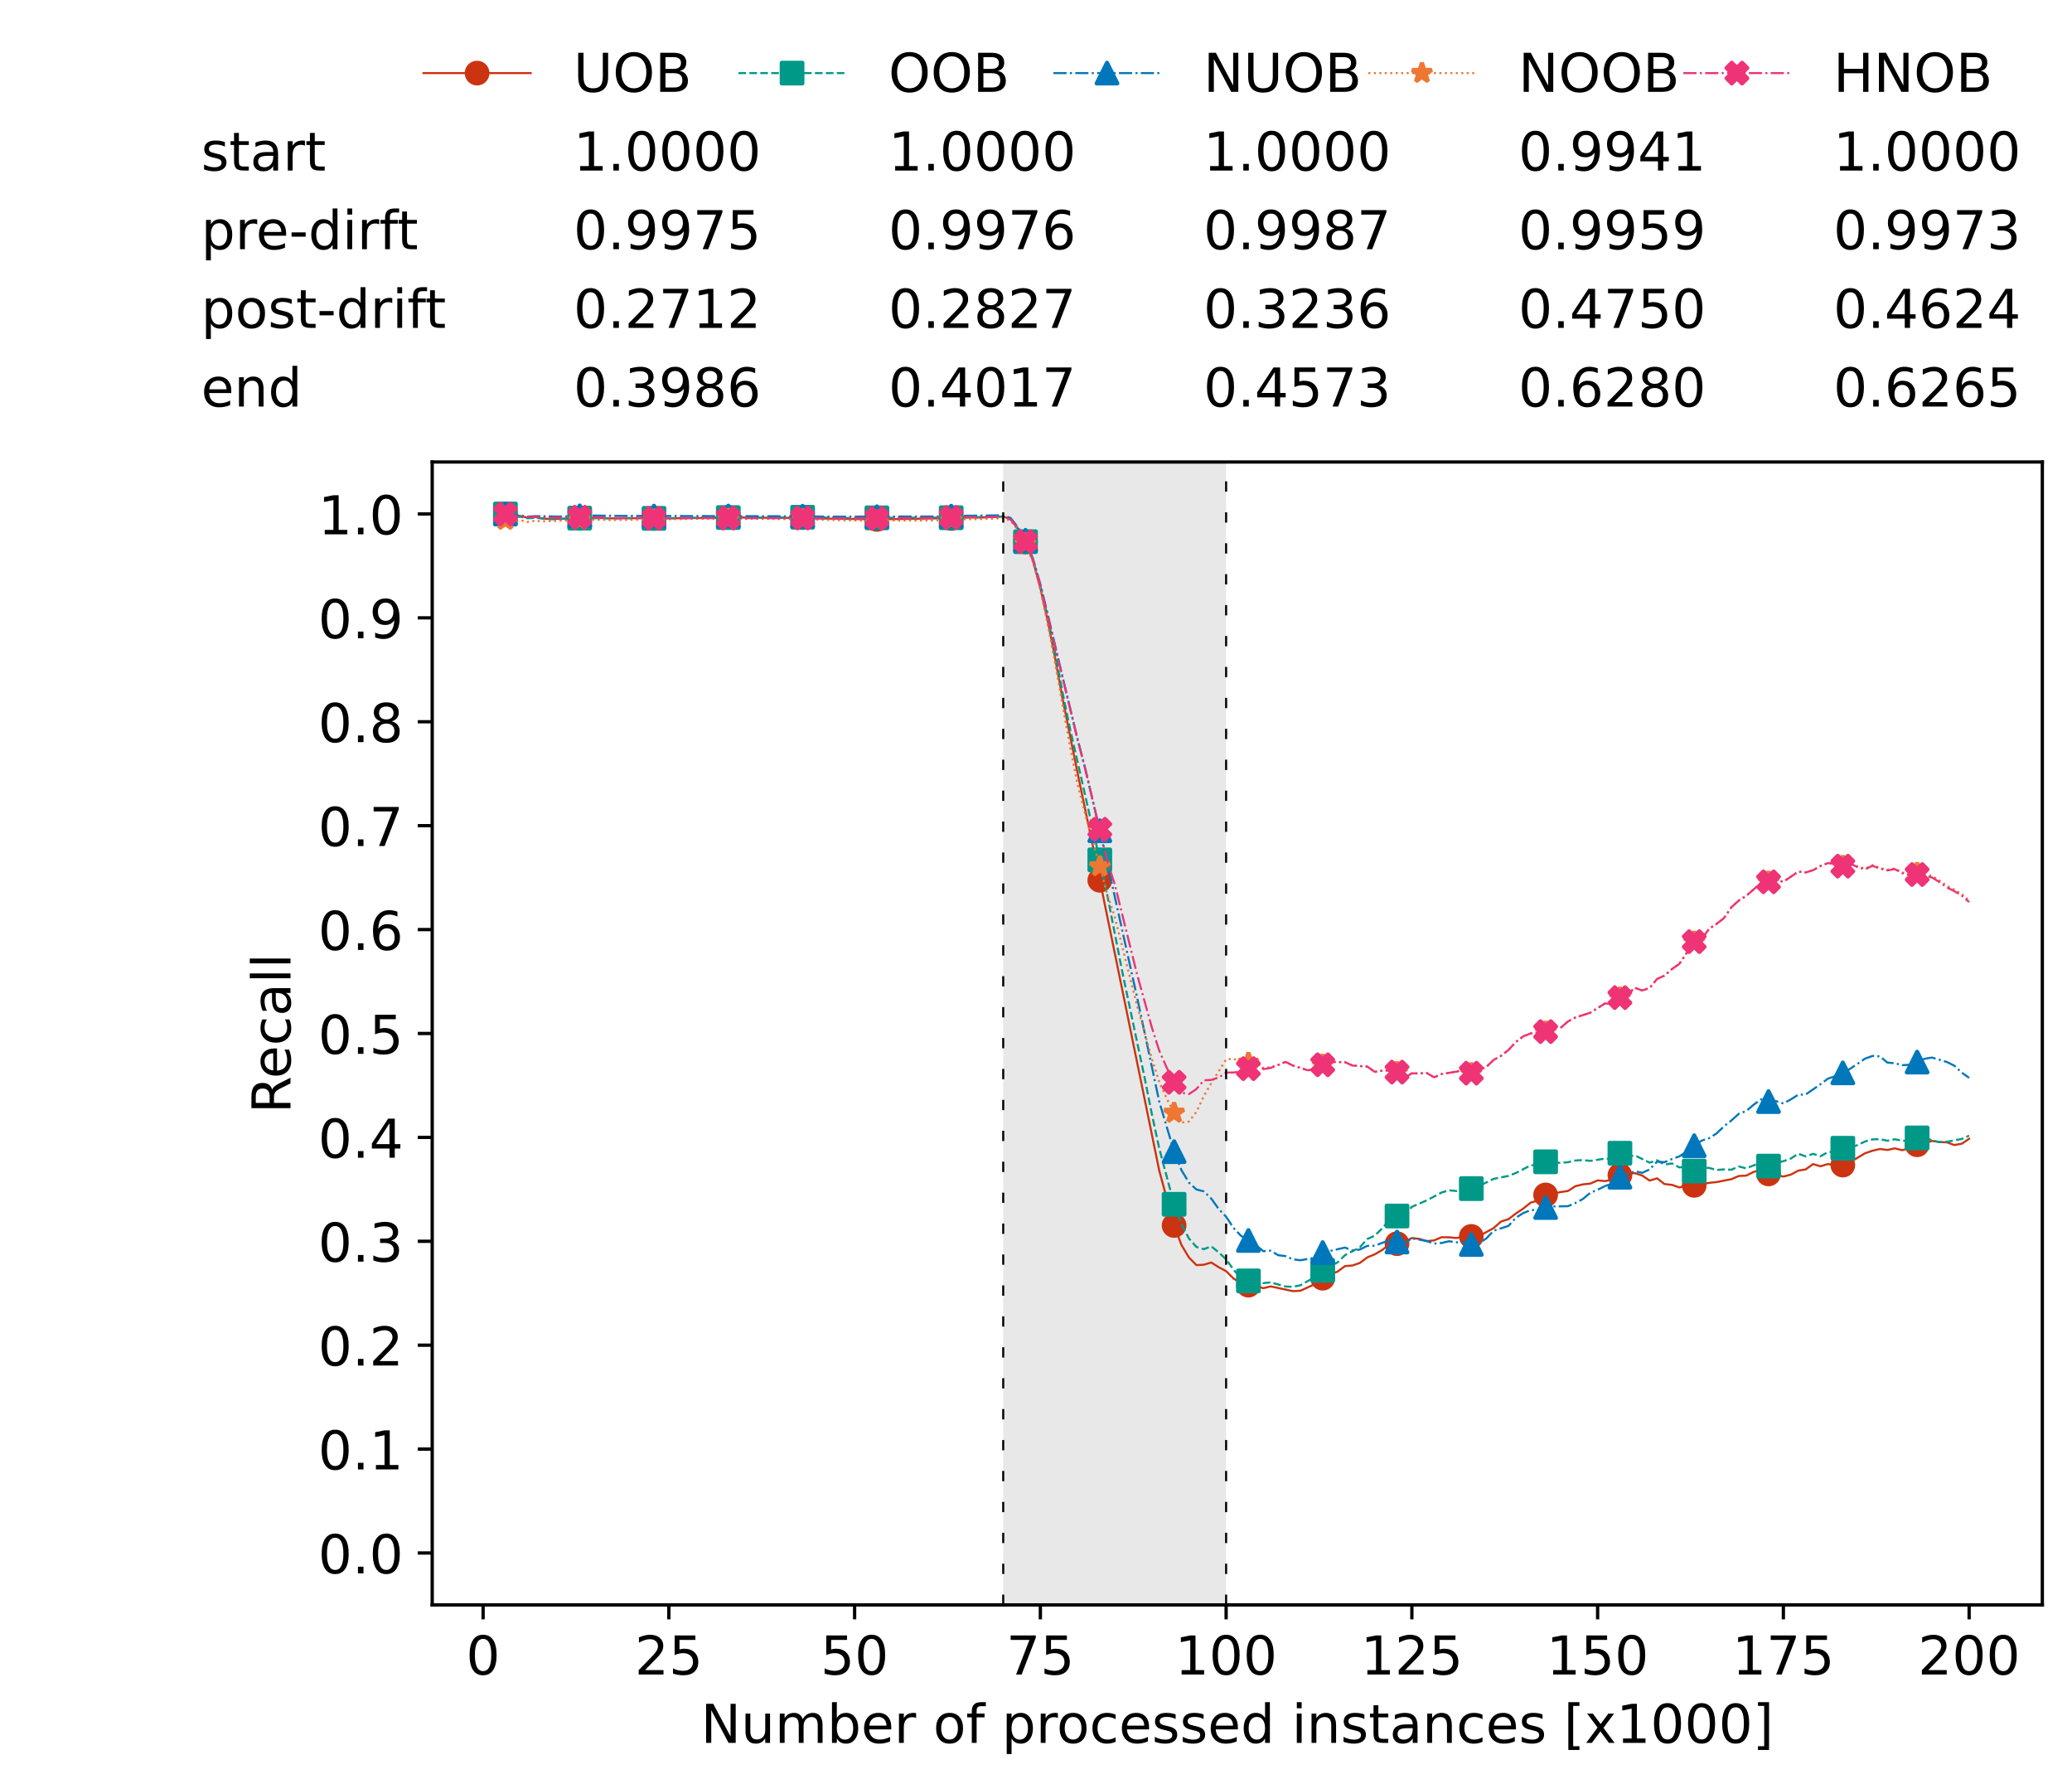 <?xml version="1.0" encoding="utf-8" standalone="no"?>
<!DOCTYPE svg PUBLIC "-//W3C//DTD SVG 1.1//EN"
  "http://www.w3.org/Graphics/SVG/1.1/DTD/svg11.dtd">
<!-- Created with matplotlib (https://matplotlib.org/) -->
<svg height="432.615pt" version="1.1" viewBox="0 0 502.65 432.615" width="502.65pt" xmlns="http://www.w3.org/2000/svg" xmlns:xlink="http://www.w3.org/1999/xlink">
 <defs>
  <style type="text/css">*{stroke-linecap:butt;stroke-linejoin:round;}</style>
 </defs>
 <g id="figure_1">
  <g id="patch_1">
   <path d="M 0 432.615 
L 502.65 432.615 
L 502.65 0 
L 0 0 
z
" style="fill:#ffffff;"/>
  </g>
  <g id="axes_1">
   <g id="patch_2">
    <path d="M 104.85 389.252 
L 495.45 389.252 
L 495.45 112.052 
L 104.85 112.052 
z
" style="fill:#ffffff;"/>
   </g>
   <g id="patch_3">
    <path clip-path="url(#p0844d72445)" d="M 297.446 389.252 
L 297.446 112.052 
L 243.372 112.052 
L 243.372 389.252 
z
" style="fill:#d3d3d3;opacity:0.5;"/>
   </g>
   <g id="matplotlib.axis_1">
    <g id="xtick_1">
     <g id="line2d_1">
      <defs>
       <path d="M 0 0 
L 0 3.5 
" id="m3e762683f0" style="stroke:#000000;stroke-width:0.8;"/>
      </defs>
      <g>
       <use style="stroke:#000000;stroke-width:0.8;" x="117.197" xlink:href="#m3e762683f0" y="389.252"/>
      </g>
     </g>
     <g id="text_1">
      <!-- 0 -->
      <g transform="translate(113.061 406.13)scale(0.13 -0.13)">
       <defs>
        <path d="M 31.781 66.406 
Q 24.172 66.406 20.328 58.906 
Q 16.5 51.422 16.5 36.375 
Q 16.5 21.391 20.328 13.891 
Q 24.172 6.391 31.781 6.391 
Q 39.453 6.391 43.281 13.891 
Q 47.125 21.391 47.125 36.375 
Q 47.125 51.422 43.281 58.906 
Q 39.453 66.406 31.781 66.406 
z
M 31.781 74.219 
Q 44.047 74.219 50.516 64.516 
Q 56.984 54.828 56.984 36.375 
Q 56.984 17.969 50.516 8.266 
Q 44.047 -1.422 31.781 -1.422 
Q 19.531 -1.422 13.062 8.266 
Q 6.594 17.969 6.594 36.375 
Q 6.594 54.828 13.062 64.516 
Q 19.531 74.219 31.781 74.219 
z
" id="DejaVuSans-48"/>
       </defs>
       <use xlink:href="#DejaVuSans-48"/>
      </g>
     </g>
    </g>
    <g id="xtick_2">
     <g id="line2d_2">
      <g>
       <use style="stroke:#000000;stroke-width:0.8;" x="162.259" xlink:href="#m3e762683f0" y="389.252"/>
      </g>
     </g>
     <g id="text_2">
      <!-- 25 -->
      <g transform="translate(153.988 406.13)scale(0.13 -0.13)">
       <defs>
        <path d="M 19.188 8.297 
L 53.609 8.297 
L 53.609 0 
L 7.328 0 
L 7.328 8.297 
Q 12.938 14.109 22.625 23.891 
Q 32.328 33.688 34.812 36.531 
Q 39.547 41.844 41.422 45.531 
Q 43.312 49.219 43.312 52.781 
Q 43.312 58.594 39.234 62.25 
Q 35.156 65.922 28.609 65.922 
Q 23.969 65.922 18.812 64.312 
Q 13.672 62.703 7.812 59.422 
L 7.812 69.391 
Q 13.766 71.781 18.938 73 
Q 24.125 74.219 28.422 74.219 
Q 39.75 74.219 46.484 68.547 
Q 53.219 62.891 53.219 53.422 
Q 53.219 48.922 51.531 44.891 
Q 49.859 40.875 45.406 35.406 
Q 44.188 33.984 37.641 27.219 
Q 31.109 20.453 19.188 8.297 
z
" id="DejaVuSans-50"/>
        <path d="M 10.797 72.906 
L 49.516 72.906 
L 49.516 64.594 
L 19.828 64.594 
L 19.828 46.734 
Q 21.969 47.469 24.109 47.828 
Q 26.266 48.188 28.422 48.188 
Q 40.625 48.188 47.75 41.5 
Q 54.891 34.812 54.891 23.391 
Q 54.891 11.625 47.562 5.094 
Q 40.234 -1.422 26.906 -1.422 
Q 22.312 -1.422 17.547 -0.641 
Q 12.797 0.141 7.719 1.703 
L 7.719 11.625 
Q 12.109 9.234 16.797 8.062 
Q 21.484 6.891 26.703 6.891 
Q 35.156 6.891 40.078 11.328 
Q 45.016 15.766 45.016 23.391 
Q 45.016 31 40.078 35.438 
Q 35.156 39.891 26.703 39.891 
Q 22.75 39.891 18.812 39.016 
Q 14.891 38.141 10.797 36.281 
z
" id="DejaVuSans-53"/>
       </defs>
       <use xlink:href="#DejaVuSans-50"/>
       <use x="63.623" xlink:href="#DejaVuSans-53"/>
      </g>
     </g>
    </g>
    <g id="xtick_3">
     <g id="line2d_3">
      <g>
       <use style="stroke:#000000;stroke-width:0.8;" x="207.322" xlink:href="#m3e762683f0" y="389.252"/>
      </g>
     </g>
     <g id="text_3">
      <!-- 50 -->
      <g transform="translate(199.05 406.13)scale(0.13 -0.13)">
       <use xlink:href="#DejaVuSans-53"/>
       <use x="63.623" xlink:href="#DejaVuSans-48"/>
      </g>
     </g>
    </g>
    <g id="xtick_4">
     <g id="line2d_4">
      <g>
       <use style="stroke:#000000;stroke-width:0.8;" x="252.384" xlink:href="#m3e762683f0" y="389.252"/>
      </g>
     </g>
     <g id="text_4">
      <!-- 75 -->
      <g transform="translate(244.113 406.13)scale(0.13 -0.13)">
       <defs>
        <path d="M 8.203 72.906 
L 55.078 72.906 
L 55.078 68.703 
L 28.609 0 
L 18.312 0 
L 43.219 64.594 
L 8.203 64.594 
z
" id="DejaVuSans-55"/>
       </defs>
       <use xlink:href="#DejaVuSans-55"/>
       <use x="63.623" xlink:href="#DejaVuSans-53"/>
      </g>
     </g>
    </g>
    <g id="xtick_5">
     <g id="line2d_5">
      <g>
       <use style="stroke:#000000;stroke-width:0.8;" x="297.446" xlink:href="#m3e762683f0" y="389.252"/>
      </g>
     </g>
     <g id="text_5">
      <!-- 100 -->
      <g transform="translate(285.039 406.13)scale(0.13 -0.13)">
       <defs>
        <path d="M 12.406 8.297 
L 28.516 8.297 
L 28.516 63.922 
L 10.984 60.406 
L 10.984 69.391 
L 28.422 72.906 
L 38.281 72.906 
L 38.281 8.297 
L 54.391 8.297 
L 54.391 0 
L 12.406 0 
z
" id="DejaVuSans-49"/>
       </defs>
       <use xlink:href="#DejaVuSans-49"/>
       <use x="63.623" xlink:href="#DejaVuSans-48"/>
       <use x="127.246" xlink:href="#DejaVuSans-48"/>
      </g>
     </g>
    </g>
    <g id="xtick_6">
     <g id="line2d_6">
      <g>
       <use style="stroke:#000000;stroke-width:0.8;" x="342.509" xlink:href="#m3e762683f0" y="389.252"/>
      </g>
     </g>
     <g id="text_6">
      <!-- 125 -->
      <g transform="translate(330.102 406.13)scale(0.13 -0.13)">
       <use xlink:href="#DejaVuSans-49"/>
       <use x="63.623" xlink:href="#DejaVuSans-50"/>
       <use x="127.246" xlink:href="#DejaVuSans-53"/>
      </g>
     </g>
    </g>
    <g id="xtick_7">
     <g id="line2d_7">
      <g>
       <use style="stroke:#000000;stroke-width:0.8;" x="387.571" xlink:href="#m3e762683f0" y="389.252"/>
      </g>
     </g>
     <g id="text_7">
      <!-- 150 -->
      <g transform="translate(375.164 406.13)scale(0.13 -0.13)">
       <use xlink:href="#DejaVuSans-49"/>
       <use x="63.623" xlink:href="#DejaVuSans-53"/>
       <use x="127.246" xlink:href="#DejaVuSans-48"/>
      </g>
     </g>
    </g>
    <g id="xtick_8">
     <g id="line2d_8">
      <g>
       <use style="stroke:#000000;stroke-width:0.8;" x="432.633" xlink:href="#m3e762683f0" y="389.252"/>
      </g>
     </g>
     <g id="text_8">
      <!-- 175 -->
      <g transform="translate(420.226 406.13)scale(0.13 -0.13)">
       <use xlink:href="#DejaVuSans-49"/>
       <use x="63.623" xlink:href="#DejaVuSans-55"/>
       <use x="127.246" xlink:href="#DejaVuSans-53"/>
      </g>
     </g>
    </g>
    <g id="xtick_9">
     <g id="line2d_9">
      <g>
       <use style="stroke:#000000;stroke-width:0.8;" x="477.695" xlink:href="#m3e762683f0" y="389.252"/>
      </g>
     </g>
     <g id="text_9">
      <!-- 200 -->
      <g transform="translate(465.289 406.13)scale(0.13 -0.13)">
       <use xlink:href="#DejaVuSans-50"/>
       <use x="63.623" xlink:href="#DejaVuSans-48"/>
       <use x="127.246" xlink:href="#DejaVuSans-48"/>
      </g>
     </g>
    </g>
    <g id="text_10">
     <!-- Number of processed instances [x1000] -->
     <g transform="translate(170.025 422.711)scale(0.13 -0.13)">
      <defs>
       <path d="M 9.812 72.906 
L 23.094 72.906 
L 55.422 11.922 
L 55.422 72.906 
L 64.984 72.906 
L 64.984 0 
L 51.703 0 
L 19.391 60.984 
L 19.391 0 
L 9.812 0 
z
" id="DejaVuSans-78"/>
       <path d="M 8.5 21.578 
L 8.5 54.688 
L 17.484 54.688 
L 17.484 21.922 
Q 17.484 14.156 20.5 10.266 
Q 23.531 6.391 29.594 6.391 
Q 36.859 6.391 41.078 11.031 
Q 45.312 15.672 45.312 23.688 
L 45.312 54.688 
L 54.297 54.688 
L 54.297 0 
L 45.312 0 
L 45.312 8.406 
Q 42.047 3.422 37.719 1 
Q 33.406 -1.422 27.688 -1.422 
Q 18.266 -1.422 13.375 4.438 
Q 8.5 10.297 8.5 21.578 
z
M 31.109 56 
z
" id="DejaVuSans-117"/>
       <path d="M 52 44.188 
Q 55.375 50.25 60.062 53.125 
Q 64.75 56 71.094 56 
Q 79.641 56 84.281 50.016 
Q 88.922 44.047 88.922 33.016 
L 88.922 0 
L 79.891 0 
L 79.891 32.719 
Q 79.891 40.578 77.094 44.375 
Q 74.312 48.188 68.609 48.188 
Q 61.625 48.188 57.562 43.547 
Q 53.516 38.922 53.516 30.906 
L 53.516 0 
L 44.484 0 
L 44.484 32.719 
Q 44.484 40.625 41.703 44.406 
Q 38.922 48.188 33.109 48.188 
Q 26.219 48.188 22.156 43.531 
Q 18.109 38.875 18.109 30.906 
L 18.109 0 
L 9.078 0 
L 9.078 54.688 
L 18.109 54.688 
L 18.109 46.188 
Q 21.188 51.219 25.484 53.609 
Q 29.781 56 35.688 56 
Q 41.656 56 45.828 52.969 
Q 50 49.953 52 44.188 
z
" id="DejaVuSans-109"/>
       <path d="M 48.688 27.297 
Q 48.688 37.203 44.609 42.844 
Q 40.531 48.484 33.406 48.484 
Q 26.266 48.484 22.188 42.844 
Q 18.109 37.203 18.109 27.297 
Q 18.109 17.391 22.188 11.75 
Q 26.266 6.109 33.406 6.109 
Q 40.531 6.109 44.609 11.75 
Q 48.688 17.391 48.688 27.297 
z
M 18.109 46.391 
Q 20.953 51.266 25.266 53.625 
Q 29.594 56 35.594 56 
Q 45.562 56 51.781 48.094 
Q 58.016 40.188 58.016 27.297 
Q 58.016 14.406 51.781 6.484 
Q 45.562 -1.422 35.594 -1.422 
Q 29.594 -1.422 25.266 0.953 
Q 20.953 3.328 18.109 8.203 
L 18.109 0 
L 9.078 0 
L 9.078 75.984 
L 18.109 75.984 
z
" id="DejaVuSans-98"/>
       <path d="M 56.203 29.594 
L 56.203 25.203 
L 14.891 25.203 
Q 15.484 15.922 20.484 11.062 
Q 25.484 6.203 34.422 6.203 
Q 39.594 6.203 44.453 7.469 
Q 49.312 8.734 54.109 11.281 
L 54.109 2.781 
Q 49.266 0.734 44.188 -0.344 
Q 39.109 -1.422 33.891 -1.422 
Q 20.797 -1.422 13.156 6.188 
Q 5.516 13.812 5.516 26.812 
Q 5.516 40.234 12.766 48.109 
Q 20.016 56 32.328 56 
Q 43.359 56 49.781 48.891 
Q 56.203 41.797 56.203 29.594 
z
M 47.219 32.234 
Q 47.125 39.594 43.094 43.984 
Q 39.062 48.391 32.422 48.391 
Q 24.906 48.391 20.391 44.141 
Q 15.875 39.891 15.188 32.172 
z
" id="DejaVuSans-101"/>
       <path d="M 41.109 46.297 
Q 39.594 47.172 37.812 47.578 
Q 36.031 48 33.891 48 
Q 26.266 48 22.188 43.047 
Q 18.109 38.094 18.109 28.812 
L 18.109 0 
L 9.078 0 
L 9.078 54.688 
L 18.109 54.688 
L 18.109 46.188 
Q 20.953 51.172 25.484 53.578 
Q 30.031 56 36.531 56 
Q 37.453 56 38.578 55.875 
Q 39.703 55.766 41.062 55.516 
z
" id="DejaVuSans-114"/>
       <path id="DejaVuSans-32"/>
       <path d="M 30.609 48.391 
Q 23.391 48.391 19.188 42.75 
Q 14.984 37.109 14.984 27.297 
Q 14.984 17.484 19.156 11.844 
Q 23.344 6.203 30.609 6.203 
Q 37.797 6.203 41.984 11.859 
Q 46.188 17.531 46.188 27.297 
Q 46.188 37.016 41.984 42.703 
Q 37.797 48.391 30.609 48.391 
z
M 30.609 56 
Q 42.328 56 49.016 48.375 
Q 55.719 40.766 55.719 27.297 
Q 55.719 13.875 49.016 6.219 
Q 42.328 -1.422 30.609 -1.422 
Q 18.844 -1.422 12.172 6.219 
Q 5.516 13.875 5.516 27.297 
Q 5.516 40.766 12.172 48.375 
Q 18.844 56 30.609 56 
z
" id="DejaVuSans-111"/>
       <path d="M 37.109 75.984 
L 37.109 68.5 
L 28.516 68.5 
Q 23.688 68.5 21.797 66.547 
Q 19.922 64.594 19.922 59.516 
L 19.922 54.688 
L 34.719 54.688 
L 34.719 47.703 
L 19.922 47.703 
L 19.922 0 
L 10.891 0 
L 10.891 47.703 
L 2.297 47.703 
L 2.297 54.688 
L 10.891 54.688 
L 10.891 58.5 
Q 10.891 67.625 15.141 71.797 
Q 19.391 75.984 28.609 75.984 
z
" id="DejaVuSans-102"/>
       <path d="M 18.109 8.203 
L 18.109 -20.797 
L 9.078 -20.797 
L 9.078 54.688 
L 18.109 54.688 
L 18.109 46.391 
Q 20.953 51.266 25.266 53.625 
Q 29.594 56 35.594 56 
Q 45.562 56 51.781 48.094 
Q 58.016 40.188 58.016 27.297 
Q 58.016 14.406 51.781 6.484 
Q 45.562 -1.422 35.594 -1.422 
Q 29.594 -1.422 25.266 0.953 
Q 20.953 3.328 18.109 8.203 
z
M 48.688 27.297 
Q 48.688 37.203 44.609 42.844 
Q 40.531 48.484 33.406 48.484 
Q 26.266 48.484 22.188 42.844 
Q 18.109 37.203 18.109 27.297 
Q 18.109 17.391 22.188 11.75 
Q 26.266 6.109 33.406 6.109 
Q 40.531 6.109 44.609 11.75 
Q 48.688 17.391 48.688 27.297 
z
" id="DejaVuSans-112"/>
       <path d="M 48.781 52.594 
L 48.781 44.188 
Q 44.969 46.297 41.141 47.344 
Q 37.312 48.391 33.406 48.391 
Q 24.656 48.391 19.812 42.844 
Q 14.984 37.312 14.984 27.297 
Q 14.984 17.281 19.812 11.734 
Q 24.656 6.203 33.406 6.203 
Q 37.312 6.203 41.141 7.25 
Q 44.969 8.297 48.781 10.406 
L 48.781 2.094 
Q 45.016 0.344 40.984 -0.531 
Q 36.969 -1.422 32.422 -1.422 
Q 20.062 -1.422 12.781 6.344 
Q 5.516 14.109 5.516 27.297 
Q 5.516 40.672 12.859 48.328 
Q 20.219 56 33.016 56 
Q 37.156 56 41.109 55.141 
Q 45.062 54.297 48.781 52.594 
z
" id="DejaVuSans-99"/>
       <path d="M 44.281 53.078 
L 44.281 44.578 
Q 40.484 46.531 36.375 47.5 
Q 32.281 48.484 27.875 48.484 
Q 21.188 48.484 17.844 46.438 
Q 14.5 44.391 14.5 40.281 
Q 14.5 37.156 16.891 35.375 
Q 19.281 33.594 26.516 31.984 
L 29.594 31.297 
Q 39.156 29.25 43.188 25.516 
Q 47.219 21.781 47.219 15.094 
Q 47.219 7.469 41.188 3.016 
Q 35.156 -1.422 24.609 -1.422 
Q 20.219 -1.422 15.453 -0.562 
Q 10.688 0.297 5.422 2 
L 5.422 11.281 
Q 10.406 8.688 15.234 7.391 
Q 20.062 6.109 24.812 6.109 
Q 31.156 6.109 34.562 8.281 
Q 37.984 10.453 37.984 14.406 
Q 37.984 18.062 35.516 20.016 
Q 33.062 21.969 24.703 23.781 
L 21.578 24.516 
Q 13.234 26.266 9.516 29.906 
Q 5.812 33.547 5.812 39.891 
Q 5.812 47.609 11.281 51.797 
Q 16.75 56 26.812 56 
Q 31.781 56 36.172 55.266 
Q 40.578 54.547 44.281 53.078 
z
" id="DejaVuSans-115"/>
       <path d="M 45.406 46.391 
L 45.406 75.984 
L 54.391 75.984 
L 54.391 0 
L 45.406 0 
L 45.406 8.203 
Q 42.578 3.328 38.25 0.953 
Q 33.938 -1.422 27.875 -1.422 
Q 17.969 -1.422 11.734 6.484 
Q 5.516 14.406 5.516 27.297 
Q 5.516 40.188 11.734 48.094 
Q 17.969 56 27.875 56 
Q 33.938 56 38.25 53.625 
Q 42.578 51.266 45.406 46.391 
z
M 14.797 27.297 
Q 14.797 17.391 18.875 11.75 
Q 22.953 6.109 30.078 6.109 
Q 37.203 6.109 41.297 11.75 
Q 45.406 17.391 45.406 27.297 
Q 45.406 37.203 41.297 42.844 
Q 37.203 48.484 30.078 48.484 
Q 22.953 48.484 18.875 42.844 
Q 14.797 37.203 14.797 27.297 
z
" id="DejaVuSans-100"/>
       <path d="M 9.422 54.688 
L 18.406 54.688 
L 18.406 0 
L 9.422 0 
z
M 9.422 75.984 
L 18.406 75.984 
L 18.406 64.594 
L 9.422 64.594 
z
" id="DejaVuSans-105"/>
       <path d="M 54.891 33.016 
L 54.891 0 
L 45.906 0 
L 45.906 32.719 
Q 45.906 40.484 42.875 44.328 
Q 39.844 48.188 33.797 48.188 
Q 26.516 48.188 22.312 43.547 
Q 18.109 38.922 18.109 30.906 
L 18.109 0 
L 9.078 0 
L 9.078 54.688 
L 18.109 54.688 
L 18.109 46.188 
Q 21.344 51.125 25.703 53.562 
Q 30.078 56 35.797 56 
Q 45.219 56 50.047 50.172 
Q 54.891 44.344 54.891 33.016 
z
" id="DejaVuSans-110"/>
       <path d="M 18.312 70.219 
L 18.312 54.688 
L 36.812 54.688 
L 36.812 47.703 
L 18.312 47.703 
L 18.312 18.016 
Q 18.312 11.328 20.141 9.422 
Q 21.969 7.516 27.594 7.516 
L 36.812 7.516 
L 36.812 0 
L 27.594 0 
Q 17.188 0 13.234 3.875 
Q 9.281 7.766 9.281 18.016 
L 9.281 47.703 
L 2.688 47.703 
L 2.688 54.688 
L 9.281 54.688 
L 9.281 70.219 
z
" id="DejaVuSans-116"/>
       <path d="M 34.281 27.484 
Q 23.391 27.484 19.188 25 
Q 14.984 22.516 14.984 16.5 
Q 14.984 11.719 18.141 8.906 
Q 21.297 6.109 26.703 6.109 
Q 34.188 6.109 38.703 11.406 
Q 43.219 16.703 43.219 25.484 
L 43.219 27.484 
z
M 52.203 31.203 
L 52.203 0 
L 43.219 0 
L 43.219 8.297 
Q 40.141 3.328 35.547 0.953 
Q 30.953 -1.422 24.312 -1.422 
Q 15.922 -1.422 10.953 3.297 
Q 6 8.016 6 15.922 
Q 6 25.141 12.172 29.828 
Q 18.359 34.516 30.609 34.516 
L 43.219 34.516 
L 43.219 35.406 
Q 43.219 41.609 39.141 45 
Q 35.062 48.391 27.688 48.391 
Q 23 48.391 18.547 47.266 
Q 14.109 46.141 10.016 43.891 
L 10.016 52.203 
Q 14.938 54.109 19.578 55.047 
Q 24.219 56 28.609 56 
Q 40.484 56 46.344 49.844 
Q 52.203 43.703 52.203 31.203 
z
" id="DejaVuSans-97"/>
       <path d="M 8.594 75.984 
L 29.297 75.984 
L 29.297 69 
L 17.578 69 
L 17.578 -6.203 
L 29.297 -6.203 
L 29.297 -13.188 
L 8.594 -13.188 
z
" id="DejaVuSans-91"/>
       <path d="M 54.891 54.688 
L 35.109 28.078 
L 55.906 0 
L 45.312 0 
L 29.391 21.484 
L 13.484 0 
L 2.875 0 
L 24.125 28.609 
L 4.688 54.688 
L 15.281 54.688 
L 29.781 35.203 
L 44.281 54.688 
z
" id="DejaVuSans-120"/>
       <path d="M 30.422 75.984 
L 30.422 -13.188 
L 9.719 -13.188 
L 9.719 -6.203 
L 21.391 -6.203 
L 21.391 69 
L 9.719 69 
L 9.719 75.984 
z
" id="DejaVuSans-93"/>
      </defs>
      <use xlink:href="#DejaVuSans-78"/>
      <use x="74.805" xlink:href="#DejaVuSans-117"/>
      <use x="138.184" xlink:href="#DejaVuSans-109"/>
      <use x="235.596" xlink:href="#DejaVuSans-98"/>
      <use x="299.072" xlink:href="#DejaVuSans-101"/>
      <use x="360.596" xlink:href="#DejaVuSans-114"/>
      <use x="401.709" xlink:href="#DejaVuSans-32"/>
      <use x="433.496" xlink:href="#DejaVuSans-111"/>
      <use x="494.678" xlink:href="#DejaVuSans-102"/>
      <use x="529.883" xlink:href="#DejaVuSans-32"/>
      <use x="561.67" xlink:href="#DejaVuSans-112"/>
      <use x="625.146" xlink:href="#DejaVuSans-114"/>
      <use x="664.01" xlink:href="#DejaVuSans-111"/>
      <use x="725.191" xlink:href="#DejaVuSans-99"/>
      <use x="780.172" xlink:href="#DejaVuSans-101"/>
      <use x="841.695" xlink:href="#DejaVuSans-115"/>
      <use x="893.795" xlink:href="#DejaVuSans-115"/>
      <use x="945.895" xlink:href="#DejaVuSans-101"/>
      <use x="1007.418" xlink:href="#DejaVuSans-100"/>
      <use x="1070.895" xlink:href="#DejaVuSans-32"/>
      <use x="1102.682" xlink:href="#DejaVuSans-105"/>
      <use x="1130.465" xlink:href="#DejaVuSans-110"/>
      <use x="1193.844" xlink:href="#DejaVuSans-115"/>
      <use x="1245.943" xlink:href="#DejaVuSans-116"/>
      <use x="1285.152" xlink:href="#DejaVuSans-97"/>
      <use x="1346.432" xlink:href="#DejaVuSans-110"/>
      <use x="1409.811" xlink:href="#DejaVuSans-99"/>
      <use x="1464.791" xlink:href="#DejaVuSans-101"/>
      <use x="1526.314" xlink:href="#DejaVuSans-115"/>
      <use x="1578.414" xlink:href="#DejaVuSans-32"/>
      <use x="1610.201" xlink:href="#DejaVuSans-91"/>
      <use x="1649.215" xlink:href="#DejaVuSans-120"/>
      <use x="1708.395" xlink:href="#DejaVuSans-49"/>
      <use x="1772.018" xlink:href="#DejaVuSans-48"/>
      <use x="1835.641" xlink:href="#DejaVuSans-48"/>
      <use x="1899.264" xlink:href="#DejaVuSans-48"/>
      <use x="1962.887" xlink:href="#DejaVuSans-93"/>
     </g>
    </g>
   </g>
   <g id="matplotlib.axis_2">
    <g id="ytick_1">
     <g id="line2d_10">
      <defs>
       <path d="M 0 0 
L -3.5 0 
" id="mee8b291a7c" style="stroke:#000000;stroke-width:0.8;"/>
      </defs>
      <g>
       <use style="stroke:#000000;stroke-width:0.8;" x="104.85" xlink:href="#mee8b291a7c" y="376.652"/>
      </g>
     </g>
     <g id="text_11">
      <!-- 0.0 -->
      <g transform="translate(77.176 381.591)scale(0.13 -0.13)">
       <defs>
        <path d="M 10.688 12.406 
L 21 12.406 
L 21 0 
L 10.688 0 
z
" id="DejaVuSans-46"/>
       </defs>
       <use xlink:href="#DejaVuSans-48"/>
       <use x="63.623" xlink:href="#DejaVuSans-46"/>
       <use x="95.41" xlink:href="#DejaVuSans-48"/>
      </g>
     </g>
    </g>
    <g id="ytick_2">
     <g id="line2d_11">
      <g>
       <use style="stroke:#000000;stroke-width:0.8;" x="104.85" xlink:href="#mee8b291a7c" y="351.452"/>
      </g>
     </g>
     <g id="text_12">
      <!-- 0.1 -->
      <g transform="translate(77.176 356.391)scale(0.13 -0.13)">
       <use xlink:href="#DejaVuSans-48"/>
       <use x="63.623" xlink:href="#DejaVuSans-46"/>
       <use x="95.41" xlink:href="#DejaVuSans-49"/>
      </g>
     </g>
    </g>
    <g id="ytick_3">
     <g id="line2d_12">
      <g>
       <use style="stroke:#000000;stroke-width:0.8;" x="104.85" xlink:href="#mee8b291a7c" y="326.252"/>
      </g>
     </g>
     <g id="text_13">
      <!-- 0.2 -->
      <g transform="translate(77.176 331.191)scale(0.13 -0.13)">
       <use xlink:href="#DejaVuSans-48"/>
       <use x="63.623" xlink:href="#DejaVuSans-46"/>
       <use x="95.41" xlink:href="#DejaVuSans-50"/>
      </g>
     </g>
    </g>
    <g id="ytick_4">
     <g id="line2d_13">
      <g>
       <use style="stroke:#000000;stroke-width:0.8;" x="104.85" xlink:href="#mee8b291a7c" y="301.052"/>
      </g>
     </g>
     <g id="text_14">
      <!-- 0.3 -->
      <g transform="translate(77.176 305.991)scale(0.13 -0.13)">
       <defs>
        <path d="M 40.578 39.312 
Q 47.656 37.797 51.625 33 
Q 55.609 28.219 55.609 21.188 
Q 55.609 10.406 48.188 4.484 
Q 40.766 -1.422 27.094 -1.422 
Q 22.516 -1.422 17.656 -0.516 
Q 12.797 0.391 7.625 2.203 
L 7.625 11.719 
Q 11.719 9.328 16.594 8.109 
Q 21.484 6.891 26.812 6.891 
Q 36.078 6.891 40.938 10.547 
Q 45.797 14.203 45.797 21.188 
Q 45.797 27.641 41.281 31.266 
Q 36.766 34.906 28.719 34.906 
L 20.219 34.906 
L 20.219 43.016 
L 29.109 43.016 
Q 36.375 43.016 40.234 45.922 
Q 44.094 48.828 44.094 54.297 
Q 44.094 59.906 40.109 62.906 
Q 36.141 65.922 28.719 65.922 
Q 24.656 65.922 20.016 65.031 
Q 15.375 64.156 9.812 62.312 
L 9.812 71.094 
Q 15.438 72.656 20.344 73.438 
Q 25.25 74.219 29.594 74.219 
Q 40.828 74.219 47.359 69.109 
Q 53.906 64.016 53.906 55.328 
Q 53.906 49.266 50.438 45.094 
Q 46.969 40.922 40.578 39.312 
z
" id="DejaVuSans-51"/>
       </defs>
       <use xlink:href="#DejaVuSans-48"/>
       <use x="63.623" xlink:href="#DejaVuSans-46"/>
       <use x="95.41" xlink:href="#DejaVuSans-51"/>
      </g>
     </g>
    </g>
    <g id="ytick_5">
     <g id="line2d_14">
      <g>
       <use style="stroke:#000000;stroke-width:0.8;" x="104.85" xlink:href="#mee8b291a7c" y="275.852"/>
      </g>
     </g>
     <g id="text_15">
      <!-- 0.4 -->
      <g transform="translate(77.176 280.791)scale(0.13 -0.13)">
       <defs>
        <path d="M 37.797 64.312 
L 12.891 25.391 
L 37.797 25.391 
z
M 35.203 72.906 
L 47.609 72.906 
L 47.609 25.391 
L 58.016 25.391 
L 58.016 17.188 
L 47.609 17.188 
L 47.609 0 
L 37.797 0 
L 37.797 17.188 
L 4.891 17.188 
L 4.891 26.703 
z
" id="DejaVuSans-52"/>
       </defs>
       <use xlink:href="#DejaVuSans-48"/>
       <use x="63.623" xlink:href="#DejaVuSans-46"/>
       <use x="95.41" xlink:href="#DejaVuSans-52"/>
      </g>
     </g>
    </g>
    <g id="ytick_6">
     <g id="line2d_15">
      <g>
       <use style="stroke:#000000;stroke-width:0.8;" x="104.85" xlink:href="#mee8b291a7c" y="250.652"/>
      </g>
     </g>
     <g id="text_16">
      <!-- 0.5 -->
      <g transform="translate(77.176 255.591)scale(0.13 -0.13)">
       <use xlink:href="#DejaVuSans-48"/>
       <use x="63.623" xlink:href="#DejaVuSans-46"/>
       <use x="95.41" xlink:href="#DejaVuSans-53"/>
      </g>
     </g>
    </g>
    <g id="ytick_7">
     <g id="line2d_16">
      <g>
       <use style="stroke:#000000;stroke-width:0.8;" x="104.85" xlink:href="#mee8b291a7c" y="225.452"/>
      </g>
     </g>
     <g id="text_17">
      <!-- 0.6 -->
      <g transform="translate(77.176 230.391)scale(0.13 -0.13)">
       <defs>
        <path d="M 33.016 40.375 
Q 26.375 40.375 22.484 35.828 
Q 18.609 31.297 18.609 23.391 
Q 18.609 15.531 22.484 10.953 
Q 26.375 6.391 33.016 6.391 
Q 39.656 6.391 43.531 10.953 
Q 47.406 15.531 47.406 23.391 
Q 47.406 31.297 43.531 35.828 
Q 39.656 40.375 33.016 40.375 
z
M 52.594 71.297 
L 52.594 62.312 
Q 48.875 64.062 45.094 64.984 
Q 41.312 65.922 37.594 65.922 
Q 27.828 65.922 22.672 59.328 
Q 17.531 52.734 16.797 39.406 
Q 19.672 43.656 24.016 45.922 
Q 28.375 48.188 33.594 48.188 
Q 44.578 48.188 50.953 41.516 
Q 57.328 34.859 57.328 23.391 
Q 57.328 12.156 50.688 5.359 
Q 44.047 -1.422 33.016 -1.422 
Q 20.359 -1.422 13.672 8.266 
Q 6.984 17.969 6.984 36.375 
Q 6.984 53.656 15.188 63.938 
Q 23.391 74.219 37.203 74.219 
Q 40.922 74.219 44.703 73.484 
Q 48.484 72.75 52.594 71.297 
z
" id="DejaVuSans-54"/>
       </defs>
       <use xlink:href="#DejaVuSans-48"/>
       <use x="63.623" xlink:href="#DejaVuSans-46"/>
       <use x="95.41" xlink:href="#DejaVuSans-54"/>
      </g>
     </g>
    </g>
    <g id="ytick_8">
     <g id="line2d_17">
      <g>
       <use style="stroke:#000000;stroke-width:0.8;" x="104.85" xlink:href="#mee8b291a7c" y="200.252"/>
      </g>
     </g>
     <g id="text_18">
      <!-- 0.7 -->
      <g transform="translate(77.176 205.191)scale(0.13 -0.13)">
       <use xlink:href="#DejaVuSans-48"/>
       <use x="63.623" xlink:href="#DejaVuSans-46"/>
       <use x="95.41" xlink:href="#DejaVuSans-55"/>
      </g>
     </g>
    </g>
    <g id="ytick_9">
     <g id="line2d_18">
      <g>
       <use style="stroke:#000000;stroke-width:0.8;" x="104.85" xlink:href="#mee8b291a7c" y="175.052"/>
      </g>
     </g>
     <g id="text_19">
      <!-- 0.8 -->
      <g transform="translate(77.176 179.991)scale(0.13 -0.13)">
       <defs>
        <path d="M 31.781 34.625 
Q 24.75 34.625 20.719 30.859 
Q 16.703 27.094 16.703 20.516 
Q 16.703 13.922 20.719 10.156 
Q 24.75 6.391 31.781 6.391 
Q 38.812 6.391 42.859 10.172 
Q 46.922 13.969 46.922 20.516 
Q 46.922 27.094 42.891 30.859 
Q 38.875 34.625 31.781 34.625 
z
M 21.922 38.812 
Q 15.578 40.375 12.031 44.719 
Q 8.5 49.078 8.5 55.328 
Q 8.5 64.062 14.719 69.141 
Q 20.953 74.219 31.781 74.219 
Q 42.672 74.219 48.875 69.141 
Q 55.078 64.062 55.078 55.328 
Q 55.078 49.078 51.531 44.719 
Q 48 40.375 41.703 38.812 
Q 48.828 37.156 52.797 32.312 
Q 56.781 27.484 56.781 20.516 
Q 56.781 9.906 50.312 4.234 
Q 43.844 -1.422 31.781 -1.422 
Q 19.734 -1.422 13.25 4.234 
Q 6.781 9.906 6.781 20.516 
Q 6.781 27.484 10.781 32.312 
Q 14.797 37.156 21.922 38.812 
z
M 18.312 54.391 
Q 18.312 48.734 21.844 45.562 
Q 25.391 42.391 31.781 42.391 
Q 38.141 42.391 41.719 45.562 
Q 45.312 48.734 45.312 54.391 
Q 45.312 60.062 41.719 63.234 
Q 38.141 66.406 31.781 66.406 
Q 25.391 66.406 21.844 63.234 
Q 18.312 60.062 18.312 54.391 
z
" id="DejaVuSans-56"/>
       </defs>
       <use xlink:href="#DejaVuSans-48"/>
       <use x="63.623" xlink:href="#DejaVuSans-46"/>
       <use x="95.41" xlink:href="#DejaVuSans-56"/>
      </g>
     </g>
    </g>
    <g id="ytick_10">
     <g id="line2d_19">
      <g>
       <use style="stroke:#000000;stroke-width:0.8;" x="104.85" xlink:href="#mee8b291a7c" y="149.852"/>
      </g>
     </g>
     <g id="text_20">
      <!-- 0.9 -->
      <g transform="translate(77.176 154.791)scale(0.13 -0.13)">
       <defs>
        <path d="M 10.984 1.516 
L 10.984 10.5 
Q 14.703 8.734 18.5 7.812 
Q 22.312 6.891 25.984 6.891 
Q 35.75 6.891 40.891 13.453 
Q 46.047 20.016 46.781 33.406 
Q 43.953 29.203 39.594 26.953 
Q 35.25 24.703 29.984 24.703 
Q 19.047 24.703 12.672 31.312 
Q 6.297 37.938 6.297 49.422 
Q 6.297 60.641 12.938 67.422 
Q 19.578 74.219 30.609 74.219 
Q 43.266 74.219 49.922 64.516 
Q 56.594 54.828 56.594 36.375 
Q 56.594 19.141 48.406 8.859 
Q 40.234 -1.422 26.422 -1.422 
Q 22.703 -1.422 18.891 -0.688 
Q 15.094 0.047 10.984 1.516 
z
M 30.609 32.422 
Q 37.25 32.422 41.125 36.953 
Q 45.016 41.5 45.016 49.422 
Q 45.016 57.281 41.125 61.844 
Q 37.25 66.406 30.609 66.406 
Q 23.969 66.406 20.094 61.844 
Q 16.219 57.281 16.219 49.422 
Q 16.219 41.5 20.094 36.953 
Q 23.969 32.422 30.609 32.422 
z
" id="DejaVuSans-57"/>
       </defs>
       <use xlink:href="#DejaVuSans-48"/>
       <use x="63.623" xlink:href="#DejaVuSans-46"/>
       <use x="95.41" xlink:href="#DejaVuSans-57"/>
      </g>
     </g>
    </g>
    <g id="ytick_11">
     <g id="line2d_20">
      <g>
       <use style="stroke:#000000;stroke-width:0.8;" x="104.85" xlink:href="#mee8b291a7c" y="124.652"/>
      </g>
     </g>
     <g id="text_21">
      <!-- 1.0 -->
      <g transform="translate(77.176 129.591)scale(0.13 -0.13)">
       <use xlink:href="#DejaVuSans-49"/>
       <use x="63.623" xlink:href="#DejaVuSans-46"/>
       <use x="95.41" xlink:href="#DejaVuSans-48"/>
      </g>
     </g>
    </g>
    <g id="text_22">
     <!-- Recall -->
     <g transform="translate(70.472 270.044)rotate(-90)scale(0.13 -0.13)">
      <defs>
       <path d="M 44.391 34.188 
Q 47.562 33.109 50.562 29.594 
Q 53.562 26.078 56.594 19.922 
L 66.609 0 
L 56 0 
L 46.688 18.703 
Q 43.062 26.031 39.672 28.422 
Q 36.281 30.812 30.422 30.812 
L 19.672 30.812 
L 19.672 0 
L 9.812 0 
L 9.812 72.906 
L 32.078 72.906 
Q 44.578 72.906 50.734 67.672 
Q 56.891 62.453 56.891 51.906 
Q 56.891 45.016 53.688 40.469 
Q 50.484 35.938 44.391 34.188 
z
M 19.672 64.797 
L 19.672 38.922 
L 32.078 38.922 
Q 39.203 38.922 42.844 42.219 
Q 46.484 45.516 46.484 51.906 
Q 46.484 58.297 42.844 61.547 
Q 39.203 64.797 32.078 64.797 
z
" id="DejaVuSans-82"/>
       <path d="M 9.422 75.984 
L 18.406 75.984 
L 18.406 0 
L 9.422 0 
z
" id="DejaVuSans-108"/>
      </defs>
      <use xlink:href="#DejaVuSans-82"/>
      <use x="64.982" xlink:href="#DejaVuSans-101"/>
      <use x="126.506" xlink:href="#DejaVuSans-99"/>
      <use x="181.486" xlink:href="#DejaVuSans-97"/>
      <use x="242.766" xlink:href="#DejaVuSans-108"/>
      <use x="270.549" xlink:href="#DejaVuSans-108"/>
     </g>
    </g>
   </g>
   <g id="line2d_21"/>
   <g id="line2d_22"/>
   <g id="line2d_23"/>
   <g id="line2d_24"/>
   <g id="line2d_25"/>
   <g id="line2d_26">
    <path clip-path="url(#p0844d72445)" d="M 122.605 124.652 
L 126.21 125.157 
L 128.012 125.561 
L 129.815 125.379 
L 131.617 125.748 
L 133.419 125.878 
L 146.037 125.632 
L 147.839 125.73 
L 156.852 125.658 
L 160.457 125.733 
L 180.284 125.518 
L 187.494 125.588 
L 196.507 125.613 
L 198.309 125.742 
L 203.717 125.816 
L 212.729 125.97 
L 218.137 125.885 
L 232.557 125.644 
L 234.359 125.514 
L 237.964 125.513 
L 241.569 125.339 
L 243.372 125.287 
L 245.174 125.909 
L 246.976 128.259 
L 248.779 131.45 
L 250.581 135.941 
L 252.384 142.596 
L 254.186 150.626 
L 255.989 159.713 
L 257.791 169.564 
L 261.396 187.427 
L 265.001 204.626 
L 281.224 283.918 
L 284.829 297.216 
L 286.631 301.985 
L 288.434 304.988 
L 290.236 306.833 
L 292.039 306.734 
L 293.841 306.202 
L 295.644 307.336 
L 297.446 308.3 
L 299.249 310.084 
L 301.051 311.245 
L 302.854 311.696 
L 304.656 311.846 
L 306.459 312.43 
L 308.261 311.999 
L 313.669 313.15 
L 315.471 313.05 
L 319.076 311.397 
L 320.879 310.01 
L 322.681 309.073 
L 324.484 308.409 
L 326.286 307.069 
L 328.089 306.923 
L 329.891 306.309 
L 331.694 304.96 
L 333.496 304.217 
L 335.299 303.179 
L 337.101 301.757 
L 338.904 301.633 
L 340.706 301.178 
L 342.509 300.265 
L 344.311 300.47 
L 346.114 301.018 
L 347.916 300.833 
L 349.719 300.072 
L 351.521 300.091 
L 353.324 300.251 
L 355.126 299.969 
L 358.731 299.83 
L 362.336 297.854 
L 364.138 296.263 
L 365.941 295.694 
L 367.743 294.316 
L 369.546 293.113 
L 371.348 291.663 
L 373.151 291.167 
L 374.953 289.812 
L 376.756 289.553 
L 378.558 289.113 
L 380.361 288.863 
L 382.163 287.699 
L 383.966 287.255 
L 385.768 287.072 
L 387.571 286.29 
L 389.373 286.451 
L 391.176 286.131 
L 392.978 285.031 
L 394.781 284.703 
L 396.583 284.527 
L 398.386 285.106 
L 400.188 286.333 
L 401.991 285.779 
L 403.793 287.172 
L 405.596 287.368 
L 407.398 287.99 
L 409.201 287.541 
L 411.003 287.487 
L 414.608 286.884 
L 416.411 286.694 
L 420.016 285.997 
L 421.818 285.218 
L 423.621 285.13 
L 425.423 284.228 
L 427.226 283.714 
L 429.028 284.72 
L 430.831 284.915 
L 432.633 285.361 
L 434.436 284.892 
L 436.238 283.919 
L 438.041 283.623 
L 439.843 282.332 
L 441.646 282.866 
L 443.448 282.309 
L 445.251 282.679 
L 447.053 282.574 
L 448.856 281.842 
L 452.461 279.696 
L 454.263 279.09 
L 456.066 278.665 
L 457.868 278.905 
L 459.671 278.52 
L 461.473 278.964 
L 463.276 278.471 
L 465.078 277.646 
L 466.881 277.316 
L 468.683 276.709 
L 470.485 276.995 
L 472.288 277.054 
L 474.09 277.704 
L 475.893 277.396 
L 477.695 276.197 
L 477.695 276.197 
" style="fill:none;stroke:#cc3311;stroke-linecap:square;stroke-width:0.5;"/>
    <defs>
     <path d="M 0 2.5 
C 0.663 2.5 1.299 2.237 1.768 1.768 
C 2.237 1.299 2.5 0.663 2.5 0 
C 2.5 -0.663 2.237 -1.299 1.768 -1.768 
C 1.299 -2.237 0.663 -2.5 0 -2.5 
C -0.663 -2.5 -1.299 -2.237 -1.768 -1.768 
C -2.237 -1.299 -2.5 -0.663 -2.5 0 
C -2.5 0.663 -2.237 1.299 -1.768 1.768 
C -1.299 2.237 -0.663 2.5 0 2.5 
z
" id="m96999cb1df" style="stroke:#cc3311;"/>
    </defs>
    <g clip-path="url(#p0844d72445)">
     <use style="fill:#cc3311;stroke:#cc3311;" x="122.605" xlink:href="#m96999cb1df" y="124.652"/>
     <use style="fill:#cc3311;stroke:#cc3311;" x="140.629" xlink:href="#m96999cb1df" y="125.662"/>
     <use style="fill:#cc3311;stroke:#cc3311;" x="158.654" xlink:href="#m96999cb1df" y="125.735"/>
     <use style="fill:#cc3311;stroke:#cc3311;" x="176.679" xlink:href="#m96999cb1df" y="125.478"/>
     <use style="fill:#cc3311;stroke:#cc3311;" x="194.704" xlink:href="#m96999cb1df" y="125.537"/>
     <use style="fill:#cc3311;stroke:#cc3311;" x="212.729" xlink:href="#m96999cb1df" y="125.97"/>
     <use style="fill:#cc3311;stroke:#cc3311;" x="230.754" xlink:href="#m96999cb1df" y="125.745"/>
     <use style="fill:#cc3311;stroke:#cc3311;" x="248.779" xlink:href="#m96999cb1df" y="131.45"/>
     <use style="fill:#cc3311;stroke:#cc3311;" x="266.804" xlink:href="#m96999cb1df" y="213.494"/>
     <use style="fill:#cc3311;stroke:#cc3311;" x="284.829" xlink:href="#m96999cb1df" y="297.216"/>
     <use style="fill:#cc3311;stroke:#cc3311;" x="302.854" xlink:href="#m96999cb1df" y="311.696"/>
     <use style="fill:#cc3311;stroke:#cc3311;" x="320.879" xlink:href="#m96999cb1df" y="310.01"/>
     <use style="fill:#cc3311;stroke:#cc3311;" x="338.904" xlink:href="#m96999cb1df" y="301.633"/>
     <use style="fill:#cc3311;stroke:#cc3311;" x="356.928" xlink:href="#m96999cb1df" y="299.874"/>
     <use style="fill:#cc3311;stroke:#cc3311;" x="374.953" xlink:href="#m96999cb1df" y="289.812"/>
     <use style="fill:#cc3311;stroke:#cc3311;" x="392.978" xlink:href="#m96999cb1df" y="285.031"/>
     <use style="fill:#cc3311;stroke:#cc3311;" x="411.003" xlink:href="#m96999cb1df" y="287.487"/>
     <use style="fill:#cc3311;stroke:#cc3311;" x="429.028" xlink:href="#m96999cb1df" y="284.72"/>
     <use style="fill:#cc3311;stroke:#cc3311;" x="447.053" xlink:href="#m96999cb1df" y="282.574"/>
     <use style="fill:#cc3311;stroke:#cc3311;" x="465.078" xlink:href="#m96999cb1df" y="277.646"/>
    </g>
   </g>
   <g id="line2d_27"/>
   <g id="line2d_28"/>
   <g id="line2d_29"/>
   <g id="line2d_30"/>
   <g id="line2d_31">
    <path clip-path="url(#p0844d72445)" d="M 122.605 124.652 
L 124.407 125.431 
L 126.21 125.337 
L 128.012 125.697 
L 129.815 125.592 
L 133.419 125.89 
L 135.222 125.914 
L 138.827 125.714 
L 144.234 125.633 
L 149.642 125.728 
L 153.247 125.637 
L 158.654 125.712 
L 176.679 125.528 
L 201.914 125.521 
L 205.519 125.646 
L 210.927 125.595 
L 232.557 125.518 
L 236.162 125.436 
L 239.767 125.339 
L 243.372 125.261 
L 245.174 125.91 
L 246.976 128.259 
L 248.779 131.379 
L 250.581 135.766 
L 252.384 142.107 
L 254.186 149.785 
L 255.989 158.374 
L 257.791 168.098 
L 259.594 176.797 
L 266.804 208.556 
L 268.606 217.041 
L 272.211 235.485 
L 277.619 261.136 
L 279.421 270.151 
L 281.224 278.537 
L 284.829 292.087 
L 286.631 296.933 
L 288.434 300.378 
L 290.236 302.421 
L 292.039 302.97 
L 293.841 302.277 
L 295.644 303.747 
L 297.446 305.421 
L 299.249 307.941 
L 301.051 310.014 
L 302.854 310.661 
L 304.656 310.819 
L 306.459 311.199 
L 308.261 311.023 
L 311.866 312.022 
L 313.669 312.089 
L 315.471 311.731 
L 319.076 309.663 
L 320.879 308.103 
L 322.681 307.063 
L 324.484 306.173 
L 326.286 304.429 
L 329.891 302.505 
L 331.694 300.501 
L 333.496 299.685 
L 335.299 297.945 
L 337.101 295.801 
L 338.904 294.926 
L 340.706 294.611 
L 342.509 292.701 
L 346.114 291.132 
L 349.719 289.225 
L 351.521 288.688 
L 353.324 288.857 
L 355.126 288.15 
L 356.928 288.282 
L 358.731 287.698 
L 362.336 285.917 
L 365.941 285.194 
L 367.743 284.493 
L 371.348 282.621 
L 373.151 282.552 
L 374.953 281.781 
L 376.756 281.989 
L 378.558 282.016 
L 380.361 281.879 
L 382.163 281.465 
L 383.966 281.355 
L 385.768 281.551 
L 389.373 281.005 
L 391.176 281.136 
L 392.978 279.699 
L 394.781 280.57 
L 396.583 280.21 
L 400.188 281.982 
L 401.991 281.402 
L 403.793 282.459 
L 405.596 282.173 
L 407.398 283.14 
L 409.201 282.965 
L 411.003 284.018 
L 412.806 283.172 
L 414.608 283.257 
L 416.411 283.761 
L 418.213 283.622 
L 420.016 283.701 
L 421.818 282.898 
L 423.621 283.377 
L 425.423 282.633 
L 427.226 282.019 
L 429.028 282.816 
L 430.831 281.998 
L 432.633 281.625 
L 434.436 280.993 
L 436.238 279.807 
L 438.041 280.458 
L 439.843 279.849 
L 441.646 280.43 
L 443.448 279.419 
L 445.251 279.364 
L 447.053 278.495 
L 448.856 278.321 
L 450.658 277.71 
L 452.461 276.839 
L 454.263 276.335 
L 456.066 276.286 
L 457.868 276.675 
L 459.671 276.315 
L 461.473 276.664 
L 463.276 276.722 
L 465.078 275.987 
L 466.881 275.74 
L 468.683 276.587 
L 470.485 276.988 
L 472.288 276.923 
L 475.893 276.238 
L 477.695 275.425 
L 477.695 275.425 
" style="fill:none;stroke:#009988;stroke-dasharray:1.85,0.8;stroke-dashoffset:0;stroke-width:0.5;"/>
    <defs>
     <path d="M -2.5 2.5 
L 2.5 2.5 
L 2.5 -2.5 
L -2.5 -2.5 
z
" id="m7dffe778d5" style="stroke:#009988;stroke-linejoin:miter;"/>
    </defs>
    <g clip-path="url(#p0844d72445)">
     <use style="fill:#009988;stroke:#009988;stroke-linejoin:miter;" x="122.605" xlink:href="#m7dffe778d5" y="124.652"/>
     <use style="fill:#009988;stroke:#009988;stroke-linejoin:miter;" x="140.629" xlink:href="#m7dffe778d5" y="125.666"/>
     <use style="fill:#009988;stroke:#009988;stroke-linejoin:miter;" x="158.654" xlink:href="#m7dffe778d5" y="125.712"/>
     <use style="fill:#009988;stroke:#009988;stroke-linejoin:miter;" x="176.679" xlink:href="#m7dffe778d5" y="125.528"/>
     <use style="fill:#009988;stroke:#009988;stroke-linejoin:miter;" x="194.704" xlink:href="#m7dffe778d5" y="125.441"/>
     <use style="fill:#009988;stroke:#009988;stroke-linejoin:miter;" x="212.729" xlink:href="#m7dffe778d5" y="125.595"/>
     <use style="fill:#009988;stroke:#009988;stroke-linejoin:miter;" x="230.754" xlink:href="#m7dffe778d5" y="125.568"/>
     <use style="fill:#009988;stroke:#009988;stroke-linejoin:miter;" x="248.779" xlink:href="#m7dffe778d5" y="131.379"/>
     <use style="fill:#009988;stroke:#009988;stroke-linejoin:miter;" x="266.804" xlink:href="#m7dffe778d5" y="208.556"/>
     <use style="fill:#009988;stroke:#009988;stroke-linejoin:miter;" x="284.829" xlink:href="#m7dffe778d5" y="292.087"/>
     <use style="fill:#009988;stroke:#009988;stroke-linejoin:miter;" x="302.854" xlink:href="#m7dffe778d5" y="310.661"/>
     <use style="fill:#009988;stroke:#009988;stroke-linejoin:miter;" x="320.879" xlink:href="#m7dffe778d5" y="308.103"/>
     <use style="fill:#009988;stroke:#009988;stroke-linejoin:miter;" x="338.904" xlink:href="#m7dffe778d5" y="294.926"/>
     <use style="fill:#009988;stroke:#009988;stroke-linejoin:miter;" x="356.928" xlink:href="#m7dffe778d5" y="288.282"/>
     <use style="fill:#009988;stroke:#009988;stroke-linejoin:miter;" x="374.953" xlink:href="#m7dffe778d5" y="281.781"/>
     <use style="fill:#009988;stroke:#009988;stroke-linejoin:miter;" x="392.978" xlink:href="#m7dffe778d5" y="279.699"/>
     <use style="fill:#009988;stroke:#009988;stroke-linejoin:miter;" x="411.003" xlink:href="#m7dffe778d5" y="284.018"/>
     <use style="fill:#009988;stroke:#009988;stroke-linejoin:miter;" x="429.028" xlink:href="#m7dffe778d5" y="282.816"/>
     <use style="fill:#009988;stroke:#009988;stroke-linejoin:miter;" x="447.053" xlink:href="#m7dffe778d5" y="278.495"/>
     <use style="fill:#009988;stroke:#009988;stroke-linejoin:miter;" x="465.078" xlink:href="#m7dffe778d5" y="275.987"/>
    </g>
   </g>
   <g id="line2d_32"/>
   <g id="line2d_33"/>
   <g id="line2d_34"/>
   <g id="line2d_35"/>
   <g id="line2d_36">
    <path clip-path="url(#p0844d72445)" d="M 122.605 124.652 
L 124.407 124.912 
L 126.21 124.991 
L 128.012 125.304 
L 129.815 125.174 
L 133.419 125.236 
L 135.222 125.282 
L 144.234 125.04 
L 151.444 125.124 
L 196.507 125.223 
L 200.112 125.3 
L 228.952 125.261 
L 234.359 125.082 
L 243.372 124.981 
L 245.174 125.629 
L 246.976 127.948 
L 248.779 131.043 
L 250.581 135.457 
L 252.384 141.691 
L 254.186 149.018 
L 257.791 164.251 
L 261.396 179.168 
L 263.199 186.071 
L 268.606 209.226 
L 275.816 241.737 
L 281.224 267.181 
L 284.829 279.311 
L 286.631 283.832 
L 288.434 286.825 
L 290.236 288.482 
L 292.039 288.948 
L 293.841 290.693 
L 295.644 293.219 
L 297.446 295.103 
L 299.249 297.821 
L 301.051 299.717 
L 304.656 301.938 
L 306.459 303.455 
L 308.261 303.338 
L 310.064 304.422 
L 311.866 304.659 
L 313.669 305.441 
L 315.471 305.654 
L 319.076 305.022 
L 320.879 303.794 
L 326.286 302.579 
L 328.089 303.28 
L 329.891 303.051 
L 331.694 302.162 
L 333.496 302.134 
L 337.101 300.756 
L 338.904 301.235 
L 340.706 301.531 
L 342.509 300.337 
L 346.114 300.983 
L 347.916 301.619 
L 349.719 301.464 
L 351.521 301.046 
L 353.324 301.304 
L 355.126 301.35 
L 356.928 301.825 
L 358.731 301.52 
L 360.533 300.404 
L 362.336 298.494 
L 365.941 297.327 
L 367.743 295.34 
L 369.546 294.202 
L 371.348 293.492 
L 373.151 293.423 
L 374.953 292.873 
L 376.756 292.6 
L 380.361 292.546 
L 382.163 291.77 
L 383.966 290.819 
L 385.768 289.318 
L 387.571 288.556 
L 389.373 287.656 
L 391.176 287.035 
L 392.978 285.52 
L 394.781 284.954 
L 396.583 284.057 
L 398.386 284.451 
L 400.188 283.627 
L 401.991 281.739 
L 403.793 281.87 
L 405.596 281.1 
L 407.398 280.458 
L 409.201 279.27 
L 411.003 277.873 
L 412.806 276.642 
L 414.608 276.047 
L 416.411 274.909 
L 418.213 273.178 
L 420.016 271.755 
L 421.818 270.127 
L 423.621 269.465 
L 425.423 267.927 
L 427.226 266.618 
L 429.028 267.172 
L 430.831 267.055 
L 432.633 267.624 
L 434.436 266.648 
L 436.238 265.512 
L 438.041 265.454 
L 441.646 262.963 
L 443.448 261.598 
L 445.251 261.007 
L 447.053 260.205 
L 448.856 259.2 
L 452.461 256.748 
L 454.263 256.103 
L 456.066 256.195 
L 457.868 257.716 
L 459.671 257.878 
L 461.473 258.328 
L 463.276 258.255 
L 465.078 257.588 
L 466.881 256.796 
L 468.683 256.491 
L 472.288 257.567 
L 474.09 258.456 
L 475.893 260.138 
L 477.695 261.413 
L 477.695 261.413 
" style="fill:none;stroke:#0077bb;stroke-dasharray:3.2,0.8,0.5,0.8;stroke-dashoffset:0;stroke-width:0.5;"/>
    <defs>
     <path d="M 0 -2.5 
L -2.5 2.5 
L 2.5 2.5 
z
" id="m347d15233b" style="stroke:#0077bb;stroke-linejoin:miter;"/>
    </defs>
    <g clip-path="url(#p0844d72445)">
     <use style="fill:#0077bb;stroke:#0077bb;stroke-linejoin:miter;" x="122.605" xlink:href="#m347d15233b" y="124.652"/>
     <use style="fill:#0077bb;stroke:#0077bb;stroke-linejoin:miter;" x="140.629" xlink:href="#m347d15233b" y="125.11"/>
     <use style="fill:#0077bb;stroke:#0077bb;stroke-linejoin:miter;" x="158.654" xlink:href="#m347d15233b" y="125.176"/>
     <use style="fill:#0077bb;stroke:#0077bb;stroke-linejoin:miter;" x="176.679" xlink:href="#m347d15233b" y="125.15"/>
     <use style="fill:#0077bb;stroke:#0077bb;stroke-linejoin:miter;" x="194.704" xlink:href="#m347d15233b" y="125.197"/>
     <use style="fill:#0077bb;stroke:#0077bb;stroke-linejoin:miter;" x="212.729" xlink:href="#m347d15233b" y="125.326"/>
     <use style="fill:#0077bb;stroke:#0077bb;stroke-linejoin:miter;" x="230.754" xlink:href="#m347d15233b" y="125.187"/>
     <use style="fill:#0077bb;stroke:#0077bb;stroke-linejoin:miter;" x="248.779" xlink:href="#m347d15233b" y="131.043"/>
     <use style="fill:#0077bb;stroke:#0077bb;stroke-linejoin:miter;" x="266.804" xlink:href="#m347d15233b" y="201.486"/>
     <use style="fill:#0077bb;stroke:#0077bb;stroke-linejoin:miter;" x="284.829" xlink:href="#m347d15233b" y="279.311"/>
     <use style="fill:#0077bb;stroke:#0077bb;stroke-linejoin:miter;" x="302.854" xlink:href="#m347d15233b" y="300.858"/>
     <use style="fill:#0077bb;stroke:#0077bb;stroke-linejoin:miter;" x="320.879" xlink:href="#m347d15233b" y="303.794"/>
     <use style="fill:#0077bb;stroke:#0077bb;stroke-linejoin:miter;" x="338.904" xlink:href="#m347d15233b" y="301.235"/>
     <use style="fill:#0077bb;stroke:#0077bb;stroke-linejoin:miter;" x="356.928" xlink:href="#m347d15233b" y="301.825"/>
     <use style="fill:#0077bb;stroke:#0077bb;stroke-linejoin:miter;" x="374.953" xlink:href="#m347d15233b" y="292.873"/>
     <use style="fill:#0077bb;stroke:#0077bb;stroke-linejoin:miter;" x="392.978" xlink:href="#m347d15233b" y="285.52"/>
     <use style="fill:#0077bb;stroke:#0077bb;stroke-linejoin:miter;" x="411.003" xlink:href="#m347d15233b" y="277.873"/>
     <use style="fill:#0077bb;stroke:#0077bb;stroke-linejoin:miter;" x="429.028" xlink:href="#m347d15233b" y="267.172"/>
     <use style="fill:#0077bb;stroke:#0077bb;stroke-linejoin:miter;" x="447.053" xlink:href="#m347d15233b" y="260.205"/>
     <use style="fill:#0077bb;stroke:#0077bb;stroke-linejoin:miter;" x="465.078" xlink:href="#m347d15233b" y="257.588"/>
    </g>
   </g>
   <g id="line2d_37"/>
   <g id="line2d_38"/>
   <g id="line2d_39"/>
   <g id="line2d_40"/>
   <g id="line2d_41">
    <path clip-path="url(#p0844d72445)" d="M 122.605 126.137 
L 124.407 126.434 
L 126.21 126.172 
L 128.012 126.588 
L 129.815 126.305 
L 131.617 126.438 
L 142.432 126.097 
L 146.037 126.037 
L 147.839 126.141 
L 173.074 125.779 
L 187.494 125.867 
L 196.507 125.965 
L 203.717 126.17 
L 207.322 126.223 
L 212.729 126.248 
L 225.347 126.248 
L 234.359 125.942 
L 237.964 125.888 
L 243.372 125.688 
L 245.174 126.284 
L 246.976 128.636 
L 248.779 131.754 
L 250.581 136.321 
L 252.384 143.082 
L 254.186 151.539 
L 255.989 160.994 
L 259.594 181.181 
L 261.396 190.179 
L 263.199 197.265 
L 266.804 210.138 
L 268.606 216.85 
L 270.409 222.266 
L 275.816 243.83 
L 279.421 256.747 
L 281.224 262.422 
L 283.026 266.404 
L 284.829 269.922 
L 286.631 272.254 
L 288.434 272.007 
L 290.236 269.658 
L 292.039 265.854 
L 293.841 262.7 
L 297.446 256.954 
L 299.249 256.762 
L 301.051 257.659 
L 302.854 257.8 
L 304.656 257.086 
L 306.459 259.058 
L 308.261 258.789 
L 310.064 258.313 
L 311.866 257.545 
L 313.669 258.446 
L 317.274 259.583 
L 319.076 259.301 
L 320.879 258.242 
L 322.681 257.539 
L 326.286 257.617 
L 328.089 258.428 
L 331.694 258.683 
L 333.496 259.955 
L 335.299 259.689 
L 337.101 259.626 
L 338.904 260.021 
L 340.706 261.373 
L 342.509 260.32 
L 344.311 260.347 
L 346.114 260.239 
L 347.916 261.285 
L 349.719 260.488 
L 353.324 259.906 
L 355.126 259.446 
L 356.928 260.277 
L 358.731 259.476 
L 360.533 258.824 
L 362.336 257.068 
L 364.138 256.091 
L 365.941 254.662 
L 367.743 252.702 
L 369.546 251.338 
L 371.348 250.637 
L 374.953 250.2 
L 376.756 248.856 
L 378.558 249.323 
L 380.361 247.747 
L 382.163 246.782 
L 385.768 245.633 
L 389.373 243.358 
L 391.176 243.556 
L 392.978 241.957 
L 394.781 241.269 
L 396.583 239.557 
L 398.386 240.224 
L 400.188 239.627 
L 401.991 237.427 
L 403.793 236.63 
L 405.596 235.029 
L 407.398 233.771 
L 411.003 228.381 
L 412.806 227.753 
L 414.608 225.279 
L 416.411 224.088 
L 418.213 222.686 
L 420.016 220.05 
L 421.818 218.406 
L 423.621 217.285 
L 427.226 214.087 
L 429.028 213.822 
L 430.831 213.413 
L 432.633 213.822 
L 436.238 211.37 
L 438.041 211.559 
L 439.843 211.003 
L 441.646 210.004 
L 443.448 209.294 
L 445.251 209.433 
L 447.053 210.028 
L 448.856 209.391 
L 450.658 210.15 
L 452.461 210.659 
L 454.263 209.804 
L 456.066 210.514 
L 457.868 210.927 
L 459.671 210.617 
L 461.473 211.61 
L 463.276 211.843 
L 465.078 211.717 
L 468.683 212.415 
L 470.485 213.547 
L 472.288 214.842 
L 474.09 215.742 
L 475.893 216.829 
L 477.695 218.393 
L 477.695 218.393 
" style="fill:none;stroke:#ee7733;stroke-dasharray:0.5,0.825;stroke-dashoffset:0;stroke-width:0.5;"/>
    <defs>
     <path d="M 0 -2.5 
L -0.561 -0.773 
L -2.378 -0.773 
L -0.908 0.295 
L -1.469 2.023 
L -0 0.955 
L 1.469 2.023 
L 0.908 0.295 
L 2.378 -0.773 
L 0.561 -0.773 
z
" id="m4114f64859" style="stroke:#ee7733;stroke-linejoin:bevel;"/>
    </defs>
    <g clip-path="url(#p0844d72445)">
     <use style="fill:#ee7733;stroke:#ee7733;stroke-linejoin:bevel;" x="122.605" xlink:href="#m4114f64859" y="126.137"/>
     <use style="fill:#ee7733;stroke:#ee7733;stroke-linejoin:bevel;" x="140.629" xlink:href="#m4114f64859" y="126.131"/>
     <use style="fill:#ee7733;stroke:#ee7733;stroke-linejoin:bevel;" x="158.654" xlink:href="#m4114f64859" y="126.018"/>
     <use style="fill:#ee7733;stroke:#ee7733;stroke-linejoin:bevel;" x="176.679" xlink:href="#m4114f64859" y="125.827"/>
     <use style="fill:#ee7733;stroke:#ee7733;stroke-linejoin:bevel;" x="194.704" xlink:href="#m4114f64859" y="125.939"/>
     <use style="fill:#ee7733;stroke:#ee7733;stroke-linejoin:bevel;" x="212.729" xlink:href="#m4114f64859" y="126.248"/>
     <use style="fill:#ee7733;stroke:#ee7733;stroke-linejoin:bevel;" x="230.754" xlink:href="#m4114f64859" y="126.076"/>
     <use style="fill:#ee7733;stroke:#ee7733;stroke-linejoin:bevel;" x="248.779" xlink:href="#m4114f64859" y="131.754"/>
     <use style="fill:#ee7733;stroke:#ee7733;stroke-linejoin:bevel;" x="266.804" xlink:href="#m4114f64859" y="210.138"/>
     <use style="fill:#ee7733;stroke:#ee7733;stroke-linejoin:bevel;" x="284.829" xlink:href="#m4114f64859" y="269.922"/>
     <use style="fill:#ee7733;stroke:#ee7733;stroke-linejoin:bevel;" x="302.854" xlink:href="#m4114f64859" y="257.8"/>
     <use style="fill:#ee7733;stroke:#ee7733;stroke-linejoin:bevel;" x="320.879" xlink:href="#m4114f64859" y="258.242"/>
     <use style="fill:#ee7733;stroke:#ee7733;stroke-linejoin:bevel;" x="338.904" xlink:href="#m4114f64859" y="260.021"/>
     <use style="fill:#ee7733;stroke:#ee7733;stroke-linejoin:bevel;" x="356.928" xlink:href="#m4114f64859" y="260.277"/>
     <use style="fill:#ee7733;stroke:#ee7733;stroke-linejoin:bevel;" x="374.953" xlink:href="#m4114f64859" y="250.2"/>
     <use style="fill:#ee7733;stroke:#ee7733;stroke-linejoin:bevel;" x="392.978" xlink:href="#m4114f64859" y="241.957"/>
     <use style="fill:#ee7733;stroke:#ee7733;stroke-linejoin:bevel;" x="411.003" xlink:href="#m4114f64859" y="228.381"/>
     <use style="fill:#ee7733;stroke:#ee7733;stroke-linejoin:bevel;" x="429.028" xlink:href="#m4114f64859" y="213.822"/>
     <use style="fill:#ee7733;stroke:#ee7733;stroke-linejoin:bevel;" x="447.053" xlink:href="#m4114f64859" y="210.028"/>
     <use style="fill:#ee7733;stroke:#ee7733;stroke-linejoin:bevel;" x="465.078" xlink:href="#m4114f64859" y="211.717"/>
    </g>
   </g>
   <g id="line2d_42"/>
   <g id="line2d_43"/>
   <g id="line2d_44"/>
   <g id="line2d_45"/>
   <g id="line2d_46">
    <path clip-path="url(#p0844d72445)" d="M 122.605 124.652 
L 124.407 125.171 
L 126.21 125.164 
L 128.012 125.434 
L 129.815 125.278 
L 131.617 125.582 
L 135.222 125.531 
L 138.827 125.511 
L 142.432 125.457 
L 146.037 125.489 
L 147.839 125.629 
L 196.507 125.693 
L 200.112 125.746 
L 225.347 125.637 
L 234.359 125.382 
L 237.964 125.431 
L 243.372 125.331 
L 245.174 125.953 
L 246.976 128.272 
L 248.779 131.367 
L 250.581 135.781 
L 252.384 142.015 
L 257.791 164.447 
L 261.396 179.364 
L 263.199 186.267 
L 268.606 208.829 
L 270.409 214.396 
L 275.816 236.217 
L 279.421 249.16 
L 281.224 254.835 
L 283.026 258.921 
L 284.829 262.488 
L 286.631 265.025 
L 288.434 265.357 
L 290.236 264.138 
L 292.039 262.014 
L 293.841 261.914 
L 295.644 261.334 
L 297.446 260.132 
L 299.249 260.123 
L 301.051 259.875 
L 302.854 259.186 
L 304.656 257.469 
L 306.459 259.291 
L 308.261 259.022 
L 311.866 257.545 
L 313.669 258.446 
L 317.274 259.583 
L 319.076 259.301 
L 320.879 258.242 
L 322.681 257.539 
L 326.286 257.617 
L 328.089 258.428 
L 331.694 258.683 
L 333.496 259.955 
L 335.299 259.689 
L 337.101 259.626 
L 338.904 260.021 
L 340.706 261.373 
L 342.509 260.32 
L 344.311 260.347 
L 346.114 260.239 
L 347.916 261.285 
L 349.719 260.488 
L 353.324 259.906 
L 355.126 259.446 
L 356.928 260.277 
L 358.731 259.476 
L 360.533 258.824 
L 362.336 257.068 
L 364.138 256.091 
L 365.941 254.662 
L 367.743 252.702 
L 369.546 251.338 
L 371.348 250.637 
L 374.953 250.2 
L 376.756 248.856 
L 378.558 249.323 
L 380.361 247.747 
L 382.163 246.782 
L 385.768 245.633 
L 389.373 243.358 
L 391.176 243.556 
L 392.978 241.957 
L 394.781 241.269 
L 396.583 239.557 
L 398.386 240.224 
L 400.188 239.627 
L 401.991 237.427 
L 403.793 236.63 
L 405.596 235.029 
L 407.398 233.771 
L 411.003 228.381 
L 412.806 227.753 
L 414.608 225.279 
L 416.411 224.088 
L 418.213 222.686 
L 420.016 220.05 
L 421.818 218.406 
L 423.621 217.285 
L 427.226 214.137 
L 429.028 213.871 
L 430.831 213.462 
L 432.633 213.872 
L 436.238 211.419 
L 438.041 211.609 
L 439.843 211.053 
L 441.646 210.053 
L 443.448 209.344 
L 445.251 209.482 
L 447.053 210.078 
L 448.856 209.44 
L 450.658 210.328 
L 452.461 210.837 
L 454.263 209.982 
L 456.066 210.692 
L 457.868 211.105 
L 459.671 210.795 
L 461.473 211.788 
L 463.276 212.232 
L 465.078 212.106 
L 468.683 212.805 
L 470.485 213.937 
L 472.288 215.231 
L 474.09 216.132 
L 475.893 217.218 
L 477.695 218.783 
L 477.695 218.783 
" style="fill:none;stroke:#ee3377;stroke-dasharray:3.2,0.8,0.5,0.8;stroke-dashoffset:0;stroke-width:0.5;"/>
    <defs>
     <path d="M -1.25 2.5 
L 0 1.25 
L 1.25 2.5 
L 2.5 1.25 
L 1.25 0 
L 2.5 -1.25 
L 1.25 -2.5 
L 0 -1.25 
L -1.25 -2.5 
L -2.5 -1.25 
L -1.25 0 
L -2.5 1.25 
z
" id="m6db6576f05" style="stroke:#ee3377;stroke-linejoin:miter;"/>
    </defs>
    <g clip-path="url(#p0844d72445)">
     <use style="fill:#ee3377;stroke:#ee3377;stroke-linejoin:miter;" x="122.605" xlink:href="#m6db6576f05" y="124.652"/>
     <use style="fill:#ee3377;stroke:#ee3377;stroke-linejoin:miter;" x="140.629" xlink:href="#m6db6576f05" y="125.433"/>
     <use style="fill:#ee3377;stroke:#ee3377;stroke-linejoin:miter;" x="158.654" xlink:href="#m6db6576f05" y="125.708"/>
     <use style="fill:#ee3377;stroke:#ee3377;stroke-linejoin:miter;" x="176.679" xlink:href="#m6db6576f05" y="125.654"/>
     <use style="fill:#ee3377;stroke:#ee3377;stroke-linejoin:miter;" x="194.704" xlink:href="#m6db6576f05" y="125.642"/>
     <use style="fill:#ee3377;stroke:#ee3377;stroke-linejoin:miter;" x="212.729" xlink:href="#m6db6576f05" y="125.723"/>
     <use style="fill:#ee3377;stroke:#ee3377;stroke-linejoin:miter;" x="230.754" xlink:href="#m6db6576f05" y="125.491"/>
     <use style="fill:#ee3377;stroke:#ee3377;stroke-linejoin:miter;" x="248.779" xlink:href="#m6db6576f05" y="131.367"/>
     <use style="fill:#ee3377;stroke:#ee3377;stroke-linejoin:miter;" x="266.804" xlink:href="#m6db6576f05" y="201.115"/>
     <use style="fill:#ee3377;stroke:#ee3377;stroke-linejoin:miter;" x="284.829" xlink:href="#m6db6576f05" y="262.488"/>
     <use style="fill:#ee3377;stroke:#ee3377;stroke-linejoin:miter;" x="302.854" xlink:href="#m6db6576f05" y="259.186"/>
     <use style="fill:#ee3377;stroke:#ee3377;stroke-linejoin:miter;" x="320.879" xlink:href="#m6db6576f05" y="258.242"/>
     <use style="fill:#ee3377;stroke:#ee3377;stroke-linejoin:miter;" x="338.904" xlink:href="#m6db6576f05" y="260.021"/>
     <use style="fill:#ee3377;stroke:#ee3377;stroke-linejoin:miter;" x="356.928" xlink:href="#m6db6576f05" y="260.277"/>
     <use style="fill:#ee3377;stroke:#ee3377;stroke-linejoin:miter;" x="374.953" xlink:href="#m6db6576f05" y="250.2"/>
     <use style="fill:#ee3377;stroke:#ee3377;stroke-linejoin:miter;" x="392.978" xlink:href="#m6db6576f05" y="241.957"/>
     <use style="fill:#ee3377;stroke:#ee3377;stroke-linejoin:miter;" x="411.003" xlink:href="#m6db6576f05" y="228.381"/>
     <use style="fill:#ee3377;stroke:#ee3377;stroke-linejoin:miter;" x="429.028" xlink:href="#m6db6576f05" y="213.871"/>
     <use style="fill:#ee3377;stroke:#ee3377;stroke-linejoin:miter;" x="447.053" xlink:href="#m6db6576f05" y="210.078"/>
     <use style="fill:#ee3377;stroke:#ee3377;stroke-linejoin:miter;" x="465.078" xlink:href="#m6db6576f05" y="212.106"/>
    </g>
   </g>
   <g id="line2d_47"/>
   <g id="line2d_48"/>
   <g id="line2d_49"/>
   <g id="line2d_50"/>
   <g id="line2d_51">
    <path clip-path="url(#p0844d72445)" d="M 243.372 389.252 
L 243.372 112.052 
" style="fill:none;stroke:#000000;stroke-dasharray:2.5,5;stroke-dashoffset:0;stroke-width:0.5;"/>
   </g>
   <g id="line2d_52">
    <path clip-path="url(#p0844d72445)" d="M 297.446 389.252 
L 297.446 112.052 
" style="fill:none;stroke:#000000;stroke-dasharray:2.5,5;stroke-dashoffset:0;stroke-width:0.5;"/>
   </g>
   <g id="patch_4">
    <path d="M 104.85 389.252 
L 104.85 112.052 
" style="fill:none;stroke:#000000;stroke-linecap:square;stroke-linejoin:miter;stroke-width:0.8;"/>
   </g>
   <g id="patch_5">
    <path d="M 495.45 389.252 
L 495.45 112.052 
" style="fill:none;stroke:#000000;stroke-linecap:square;stroke-linejoin:miter;stroke-width:0.8;"/>
   </g>
   <g id="patch_6">
    <path d="M 104.85 389.252 
L 495.45 389.252 
" style="fill:none;stroke:#000000;stroke-linecap:square;stroke-linejoin:miter;stroke-width:0.8;"/>
   </g>
   <g id="patch_7">
    <path d="M 104.85 112.052 
L 495.45 112.052 
" style="fill:none;stroke:#000000;stroke-linecap:square;stroke-linejoin:miter;stroke-width:0.8;"/>
   </g>
   <g id="legend_1">
    <g id="line2d_53"/>
    <g id="line2d_54"/>
    <g id="text_23">
     <!--   -->
     <g transform="translate(48.8 22.278)scale(0.13 -0.13)">
      <use xlink:href="#DejaVuSans-32"/>
     </g>
    </g>
    <g id="line2d_55"/>
    <g id="line2d_56"/>
    <g id="text_24">
     <!-- start -->
     <g transform="translate(48.8 41.36)scale(0.13 -0.13)">
      <use xlink:href="#DejaVuSans-115"/>
      <use x="52.1" xlink:href="#DejaVuSans-116"/>
      <use x="91.309" xlink:href="#DejaVuSans-97"/>
      <use x="152.588" xlink:href="#DejaVuSans-114"/>
      <use x="193.701" xlink:href="#DejaVuSans-116"/>
     </g>
    </g>
    <g id="line2d_57"/>
    <g id="line2d_58"/>
    <g id="text_25">
     <!-- pre-dirft -->
     <g transform="translate(48.8 60.441)scale(0.13 -0.13)">
      <defs>
       <path d="M 4.891 31.391 
L 31.203 31.391 
L 31.203 23.391 
L 4.891 23.391 
z
" id="DejaVuSans-45"/>
      </defs>
      <use xlink:href="#DejaVuSans-112"/>
      <use x="63.477" xlink:href="#DejaVuSans-114"/>
      <use x="102.34" xlink:href="#DejaVuSans-101"/>
      <use x="163.863" xlink:href="#DejaVuSans-45"/>
      <use x="199.947" xlink:href="#DejaVuSans-100"/>
      <use x="263.424" xlink:href="#DejaVuSans-105"/>
      <use x="291.207" xlink:href="#DejaVuSans-114"/>
      <use x="332.32" xlink:href="#DejaVuSans-102"/>
      <use x="365.775" xlink:href="#DejaVuSans-116"/>
     </g>
    </g>
    <g id="line2d_59"/>
    <g id="line2d_60"/>
    <g id="text_26">
     <!-- post-drift -->
     <g transform="translate(48.8 79.523)scale(0.13 -0.13)">
      <use xlink:href="#DejaVuSans-112"/>
      <use x="63.477" xlink:href="#DejaVuSans-111"/>
      <use x="124.658" xlink:href="#DejaVuSans-115"/>
      <use x="176.758" xlink:href="#DejaVuSans-116"/>
      <use x="215.967" xlink:href="#DejaVuSans-45"/>
      <use x="252.051" xlink:href="#DejaVuSans-100"/>
      <use x="315.527" xlink:href="#DejaVuSans-114"/>
      <use x="356.641" xlink:href="#DejaVuSans-105"/>
      <use x="384.424" xlink:href="#DejaVuSans-102"/>
      <use x="417.879" xlink:href="#DejaVuSans-116"/>
     </g>
    </g>
    <g id="line2d_61"/>
    <g id="line2d_62"/>
    <g id="text_27">
     <!-- end -->
     <g transform="translate(48.8 98.604)scale(0.13 -0.13)">
      <use xlink:href="#DejaVuSans-101"/>
      <use x="61.523" xlink:href="#DejaVuSans-110"/>
      <use x="124.902" xlink:href="#DejaVuSans-100"/>
     </g>
    </g>
    <g id="line2d_63">
     <path d="M 102.738 17.728 
L 128.738 17.728 
" style="fill:none;stroke:#cc3311;stroke-linecap:square;stroke-width:0.5;"/>
    </g>
    <g id="line2d_64">
     <g>
      <use style="fill:#cc3311;stroke:#cc3311;" x="115.738" xlink:href="#m96999cb1df" y="17.728"/>
     </g>
    </g>
    <g id="text_28">
     <!-- UOB -->
     <g transform="translate(139.138 22.278)scale(0.13 -0.13)">
      <defs>
       <path d="M 8.688 72.906 
L 18.609 72.906 
L 18.609 28.609 
Q 18.609 16.891 22.844 11.734 
Q 27.094 6.594 36.625 6.594 
Q 46.094 6.594 50.344 11.734 
Q 54.594 16.891 54.594 28.609 
L 54.594 72.906 
L 64.5 72.906 
L 64.5 27.391 
Q 64.5 13.141 57.438 5.859 
Q 50.391 -1.422 36.625 -1.422 
Q 22.797 -1.422 15.734 5.859 
Q 8.688 13.141 8.688 27.391 
z
" id="DejaVuSans-85"/>
       <path d="M 39.406 66.219 
Q 28.656 66.219 22.328 58.203 
Q 16.016 50.203 16.016 36.375 
Q 16.016 22.609 22.328 14.594 
Q 28.656 6.594 39.406 6.594 
Q 50.141 6.594 56.422 14.594 
Q 62.703 22.609 62.703 36.375 
Q 62.703 50.203 56.422 58.203 
Q 50.141 66.219 39.406 66.219 
z
M 39.406 74.219 
Q 54.734 74.219 63.906 63.938 
Q 73.094 53.656 73.094 36.375 
Q 73.094 19.141 63.906 8.859 
Q 54.734 -1.422 39.406 -1.422 
Q 24.031 -1.422 14.812 8.828 
Q 5.609 19.094 5.609 36.375 
Q 5.609 53.656 14.812 63.938 
Q 24.031 74.219 39.406 74.219 
z
" id="DejaVuSans-79"/>
       <path d="M 19.672 34.812 
L 19.672 8.109 
L 35.5 8.109 
Q 43.453 8.109 47.281 11.406 
Q 51.125 14.703 51.125 21.484 
Q 51.125 28.328 47.281 31.562 
Q 43.453 34.812 35.5 34.812 
z
M 19.672 64.797 
L 19.672 42.828 
L 34.281 42.828 
Q 41.5 42.828 45.031 45.531 
Q 48.578 48.25 48.578 53.812 
Q 48.578 59.328 45.031 62.062 
Q 41.5 64.797 34.281 64.797 
z
M 9.812 72.906 
L 35.016 72.906 
Q 46.297 72.906 52.391 68.219 
Q 58.5 63.531 58.5 54.891 
Q 58.5 48.188 55.375 44.234 
Q 52.25 40.281 46.188 39.312 
Q 53.469 37.75 57.5 32.781 
Q 61.531 27.828 61.531 20.406 
Q 61.531 10.641 54.891 5.312 
Q 48.25 0 35.984 0 
L 9.812 0 
z
" id="DejaVuSans-66"/>
      </defs>
      <use xlink:href="#DejaVuSans-85"/>
      <use x="73.193" xlink:href="#DejaVuSans-79"/>
      <use x="151.904" xlink:href="#DejaVuSans-66"/>
     </g>
    </g>
    <g id="line2d_65"/>
    <g id="line2d_66"/>
    <g id="text_29">
     <!-- 1.0000 -->
     <g transform="translate(139.138 41.36)scale(0.13 -0.13)">
      <use xlink:href="#DejaVuSans-49"/>
      <use x="63.623" xlink:href="#DejaVuSans-46"/>
      <use x="95.41" xlink:href="#DejaVuSans-48"/>
      <use x="159.033" xlink:href="#DejaVuSans-48"/>
      <use x="222.656" xlink:href="#DejaVuSans-48"/>
      <use x="286.279" xlink:href="#DejaVuSans-48"/>
     </g>
    </g>
    <g id="line2d_67"/>
    <g id="line2d_68"/>
    <g id="text_30">
     <!-- 0.9975 -->
     <g transform="translate(139.138 60.441)scale(0.13 -0.13)">
      <use xlink:href="#DejaVuSans-48"/>
      <use x="63.623" xlink:href="#DejaVuSans-46"/>
      <use x="95.41" xlink:href="#DejaVuSans-57"/>
      <use x="159.033" xlink:href="#DejaVuSans-57"/>
      <use x="222.656" xlink:href="#DejaVuSans-55"/>
      <use x="286.279" xlink:href="#DejaVuSans-53"/>
     </g>
    </g>
    <g id="line2d_69"/>
    <g id="line2d_70"/>
    <g id="text_31">
     <!-- 0.2712 -->
     <g transform="translate(139.138 79.523)scale(0.13 -0.13)">
      <use xlink:href="#DejaVuSans-48"/>
      <use x="63.623" xlink:href="#DejaVuSans-46"/>
      <use x="95.41" xlink:href="#DejaVuSans-50"/>
      <use x="159.033" xlink:href="#DejaVuSans-55"/>
      <use x="222.656" xlink:href="#DejaVuSans-49"/>
      <use x="286.279" xlink:href="#DejaVuSans-50"/>
     </g>
    </g>
    <g id="line2d_71"/>
    <g id="line2d_72"/>
    <g id="text_32">
     <!-- 0.3986 -->
     <g transform="translate(139.138 98.604)scale(0.13 -0.13)">
      <use xlink:href="#DejaVuSans-48"/>
      <use x="63.623" xlink:href="#DejaVuSans-46"/>
      <use x="95.41" xlink:href="#DejaVuSans-51"/>
      <use x="159.033" xlink:href="#DejaVuSans-57"/>
      <use x="222.656" xlink:href="#DejaVuSans-56"/>
      <use x="286.279" xlink:href="#DejaVuSans-54"/>
     </g>
    </g>
    <g id="line2d_73">
     <path d="M 179.144 17.728 
L 205.144 17.728 
" style="fill:none;stroke:#009988;stroke-dasharray:1.85,0.8;stroke-dashoffset:0;stroke-width:0.5;"/>
    </g>
    <g id="line2d_74">
     <g>
      <use style="fill:#009988;stroke:#009988;stroke-linejoin:miter;" x="192.144" xlink:href="#m7dffe778d5" y="17.728"/>
     </g>
    </g>
    <g id="text_33">
     <!-- OOB -->
     <g transform="translate(215.544 22.278)scale(0.13 -0.13)">
      <use xlink:href="#DejaVuSans-79"/>
      <use x="78.711" xlink:href="#DejaVuSans-79"/>
      <use x="157.422" xlink:href="#DejaVuSans-66"/>
     </g>
    </g>
    <g id="line2d_75"/>
    <g id="line2d_76"/>
    <g id="text_34">
     <!-- 1.0000 -->
     <g transform="translate(215.544 41.36)scale(0.13 -0.13)">
      <use xlink:href="#DejaVuSans-49"/>
      <use x="63.623" xlink:href="#DejaVuSans-46"/>
      <use x="95.41" xlink:href="#DejaVuSans-48"/>
      <use x="159.033" xlink:href="#DejaVuSans-48"/>
      <use x="222.656" xlink:href="#DejaVuSans-48"/>
      <use x="286.279" xlink:href="#DejaVuSans-48"/>
     </g>
    </g>
    <g id="line2d_77"/>
    <g id="line2d_78"/>
    <g id="text_35">
     <!-- 0.9976 -->
     <g transform="translate(215.544 60.441)scale(0.13 -0.13)">
      <use xlink:href="#DejaVuSans-48"/>
      <use x="63.623" xlink:href="#DejaVuSans-46"/>
      <use x="95.41" xlink:href="#DejaVuSans-57"/>
      <use x="159.033" xlink:href="#DejaVuSans-57"/>
      <use x="222.656" xlink:href="#DejaVuSans-55"/>
      <use x="286.279" xlink:href="#DejaVuSans-54"/>
     </g>
    </g>
    <g id="line2d_79"/>
    <g id="line2d_80"/>
    <g id="text_36">
     <!-- 0.2827 -->
     <g transform="translate(215.544 79.523)scale(0.13 -0.13)">
      <use xlink:href="#DejaVuSans-48"/>
      <use x="63.623" xlink:href="#DejaVuSans-46"/>
      <use x="95.41" xlink:href="#DejaVuSans-50"/>
      <use x="159.033" xlink:href="#DejaVuSans-56"/>
      <use x="222.656" xlink:href="#DejaVuSans-50"/>
      <use x="286.279" xlink:href="#DejaVuSans-55"/>
     </g>
    </g>
    <g id="line2d_81"/>
    <g id="line2d_82"/>
    <g id="text_37">
     <!-- 0.4017 -->
     <g transform="translate(215.544 98.604)scale(0.13 -0.13)">
      <use xlink:href="#DejaVuSans-48"/>
      <use x="63.623" xlink:href="#DejaVuSans-46"/>
      <use x="95.41" xlink:href="#DejaVuSans-52"/>
      <use x="159.033" xlink:href="#DejaVuSans-48"/>
      <use x="222.656" xlink:href="#DejaVuSans-49"/>
      <use x="286.279" xlink:href="#DejaVuSans-55"/>
     </g>
    </g>
    <g id="line2d_83">
     <path d="M 255.55 17.728 
L 281.55 17.728 
" style="fill:none;stroke:#0077bb;stroke-dasharray:3.2,0.8,0.5,0.8;stroke-dashoffset:0;stroke-width:0.5;"/>
    </g>
    <g id="line2d_84">
     <g>
      <use style="fill:#0077bb;stroke:#0077bb;stroke-linejoin:miter;" x="268.55" xlink:href="#m347d15233b" y="17.728"/>
     </g>
    </g>
    <g id="text_38">
     <!-- NUOB -->
     <g transform="translate(291.95 22.278)scale(0.13 -0.13)">
      <use xlink:href="#DejaVuSans-78"/>
      <use x="74.805" xlink:href="#DejaVuSans-85"/>
      <use x="147.998" xlink:href="#DejaVuSans-79"/>
      <use x="226.709" xlink:href="#DejaVuSans-66"/>
     </g>
    </g>
    <g id="line2d_85"/>
    <g id="line2d_86"/>
    <g id="text_39">
     <!-- 1.0000 -->
     <g transform="translate(291.95 41.36)scale(0.13 -0.13)">
      <use xlink:href="#DejaVuSans-49"/>
      <use x="63.623" xlink:href="#DejaVuSans-46"/>
      <use x="95.41" xlink:href="#DejaVuSans-48"/>
      <use x="159.033" xlink:href="#DejaVuSans-48"/>
      <use x="222.656" xlink:href="#DejaVuSans-48"/>
      <use x="286.279" xlink:href="#DejaVuSans-48"/>
     </g>
    </g>
    <g id="line2d_87"/>
    <g id="line2d_88"/>
    <g id="text_40">
     <!-- 0.9987 -->
     <g transform="translate(291.95 60.441)scale(0.13 -0.13)">
      <use xlink:href="#DejaVuSans-48"/>
      <use x="63.623" xlink:href="#DejaVuSans-46"/>
      <use x="95.41" xlink:href="#DejaVuSans-57"/>
      <use x="159.033" xlink:href="#DejaVuSans-57"/>
      <use x="222.656" xlink:href="#DejaVuSans-56"/>
      <use x="286.279" xlink:href="#DejaVuSans-55"/>
     </g>
    </g>
    <g id="line2d_89"/>
    <g id="line2d_90"/>
    <g id="text_41">
     <!-- 0.3236 -->
     <g transform="translate(291.95 79.523)scale(0.13 -0.13)">
      <use xlink:href="#DejaVuSans-48"/>
      <use x="63.623" xlink:href="#DejaVuSans-46"/>
      <use x="95.41" xlink:href="#DejaVuSans-51"/>
      <use x="159.033" xlink:href="#DejaVuSans-50"/>
      <use x="222.656" xlink:href="#DejaVuSans-51"/>
      <use x="286.279" xlink:href="#DejaVuSans-54"/>
     </g>
    </g>
    <g id="line2d_91"/>
    <g id="line2d_92"/>
    <g id="text_42">
     <!-- 0.4573 -->
     <g transform="translate(291.95 98.604)scale(0.13 -0.13)">
      <use xlink:href="#DejaVuSans-48"/>
      <use x="63.623" xlink:href="#DejaVuSans-46"/>
      <use x="95.41" xlink:href="#DejaVuSans-52"/>
      <use x="159.033" xlink:href="#DejaVuSans-53"/>
      <use x="222.656" xlink:href="#DejaVuSans-55"/>
      <use x="286.279" xlink:href="#DejaVuSans-51"/>
     </g>
    </g>
    <g id="line2d_93">
     <path d="M 331.956 17.728 
L 357.956 17.728 
" style="fill:none;stroke:#ee7733;stroke-dasharray:0.5,0.825;stroke-dashoffset:0;stroke-width:0.5;"/>
    </g>
    <g id="line2d_94">
     <g>
      <use style="fill:#ee7733;stroke:#ee7733;stroke-linejoin:bevel;" x="344.956" xlink:href="#m4114f64859" y="17.728"/>
     </g>
    </g>
    <g id="text_43">
     <!-- NOOB -->
     <g transform="translate(368.356 22.278)scale(0.13 -0.13)">
      <use xlink:href="#DejaVuSans-78"/>
      <use x="74.805" xlink:href="#DejaVuSans-79"/>
      <use x="153.516" xlink:href="#DejaVuSans-79"/>
      <use x="232.227" xlink:href="#DejaVuSans-66"/>
     </g>
    </g>
    <g id="line2d_95"/>
    <g id="line2d_96"/>
    <g id="text_44">
     <!-- 0.9941 -->
     <g transform="translate(368.356 41.36)scale(0.13 -0.13)">
      <use xlink:href="#DejaVuSans-48"/>
      <use x="63.623" xlink:href="#DejaVuSans-46"/>
      <use x="95.41" xlink:href="#DejaVuSans-57"/>
      <use x="159.033" xlink:href="#DejaVuSans-57"/>
      <use x="222.656" xlink:href="#DejaVuSans-52"/>
      <use x="286.279" xlink:href="#DejaVuSans-49"/>
     </g>
    </g>
    <g id="line2d_97"/>
    <g id="line2d_98"/>
    <g id="text_45">
     <!-- 0.9959 -->
     <g transform="translate(368.356 60.441)scale(0.13 -0.13)">
      <use xlink:href="#DejaVuSans-48"/>
      <use x="63.623" xlink:href="#DejaVuSans-46"/>
      <use x="95.41" xlink:href="#DejaVuSans-57"/>
      <use x="159.033" xlink:href="#DejaVuSans-57"/>
      <use x="222.656" xlink:href="#DejaVuSans-53"/>
      <use x="286.279" xlink:href="#DejaVuSans-57"/>
     </g>
    </g>
    <g id="line2d_99"/>
    <g id="line2d_100"/>
    <g id="text_46">
     <!-- 0.4750 -->
     <g transform="translate(368.356 79.523)scale(0.13 -0.13)">
      <use xlink:href="#DejaVuSans-48"/>
      <use x="63.623" xlink:href="#DejaVuSans-46"/>
      <use x="95.41" xlink:href="#DejaVuSans-52"/>
      <use x="159.033" xlink:href="#DejaVuSans-55"/>
      <use x="222.656" xlink:href="#DejaVuSans-53"/>
      <use x="286.279" xlink:href="#DejaVuSans-48"/>
     </g>
    </g>
    <g id="line2d_101"/>
    <g id="line2d_102"/>
    <g id="text_47">
     <!-- 0.6280 -->
     <g transform="translate(368.356 98.604)scale(0.13 -0.13)">
      <use xlink:href="#DejaVuSans-48"/>
      <use x="63.623" xlink:href="#DejaVuSans-46"/>
      <use x="95.41" xlink:href="#DejaVuSans-54"/>
      <use x="159.033" xlink:href="#DejaVuSans-50"/>
      <use x="222.656" xlink:href="#DejaVuSans-56"/>
      <use x="286.279" xlink:href="#DejaVuSans-48"/>
     </g>
    </g>
    <g id="line2d_103">
     <path d="M 408.362 17.728 
L 434.362 17.728 
" style="fill:none;stroke:#ee3377;stroke-dasharray:3.2,0.8,0.5,0.8;stroke-dashoffset:0;stroke-width:0.5;"/>
    </g>
    <g id="line2d_104">
     <g>
      <use style="fill:#ee3377;stroke:#ee3377;stroke-linejoin:miter;" x="421.362" xlink:href="#m6db6576f05" y="17.728"/>
     </g>
    </g>
    <g id="text_48">
     <!-- HNOB -->
     <g transform="translate(444.762 22.278)scale(0.13 -0.13)">
      <defs>
       <path d="M 9.812 72.906 
L 19.672 72.906 
L 19.672 43.016 
L 55.516 43.016 
L 55.516 72.906 
L 65.375 72.906 
L 65.375 0 
L 55.516 0 
L 55.516 34.719 
L 19.672 34.719 
L 19.672 0 
L 9.812 0 
z
" id="DejaVuSans-72"/>
      </defs>
      <use xlink:href="#DejaVuSans-72"/>
      <use x="75.195" xlink:href="#DejaVuSans-78"/>
      <use x="150" xlink:href="#DejaVuSans-79"/>
      <use x="228.711" xlink:href="#DejaVuSans-66"/>
     </g>
    </g>
    <g id="line2d_105"/>
    <g id="line2d_106"/>
    <g id="text_49">
     <!-- 1.0000 -->
     <g transform="translate(444.762 41.36)scale(0.13 -0.13)">
      <use xlink:href="#DejaVuSans-49"/>
      <use x="63.623" xlink:href="#DejaVuSans-46"/>
      <use x="95.41" xlink:href="#DejaVuSans-48"/>
      <use x="159.033" xlink:href="#DejaVuSans-48"/>
      <use x="222.656" xlink:href="#DejaVuSans-48"/>
      <use x="286.279" xlink:href="#DejaVuSans-48"/>
     </g>
    </g>
    <g id="line2d_107"/>
    <g id="line2d_108"/>
    <g id="text_50">
     <!-- 0.9973 -->
     <g transform="translate(444.762 60.441)scale(0.13 -0.13)">
      <use xlink:href="#DejaVuSans-48"/>
      <use x="63.623" xlink:href="#DejaVuSans-46"/>
      <use x="95.41" xlink:href="#DejaVuSans-57"/>
      <use x="159.033" xlink:href="#DejaVuSans-57"/>
      <use x="222.656" xlink:href="#DejaVuSans-55"/>
      <use x="286.279" xlink:href="#DejaVuSans-51"/>
     </g>
    </g>
    <g id="line2d_109"/>
    <g id="line2d_110"/>
    <g id="text_51">
     <!-- 0.4624 -->
     <g transform="translate(444.762 79.523)scale(0.13 -0.13)">
      <use xlink:href="#DejaVuSans-48"/>
      <use x="63.623" xlink:href="#DejaVuSans-46"/>
      <use x="95.41" xlink:href="#DejaVuSans-52"/>
      <use x="159.033" xlink:href="#DejaVuSans-54"/>
      <use x="222.656" xlink:href="#DejaVuSans-50"/>
      <use x="286.279" xlink:href="#DejaVuSans-52"/>
     </g>
    </g>
    <g id="line2d_111"/>
    <g id="line2d_112"/>
    <g id="text_52">
     <!-- 0.6265 -->
     <g transform="translate(444.762 98.604)scale(0.13 -0.13)">
      <use xlink:href="#DejaVuSans-48"/>
      <use x="63.623" xlink:href="#DejaVuSans-46"/>
      <use x="95.41" xlink:href="#DejaVuSans-54"/>
      <use x="159.033" xlink:href="#DejaVuSans-50"/>
      <use x="222.656" xlink:href="#DejaVuSans-54"/>
      <use x="286.279" xlink:href="#DejaVuSans-53"/>
     </g>
    </g>
   </g>
  </g>
 </g>
 <defs>
  <clipPath id="p0844d72445">
   <rect height="277.2" width="390.6" x="104.85" y="112.052"/>
  </clipPath>
 </defs>
</svg>

